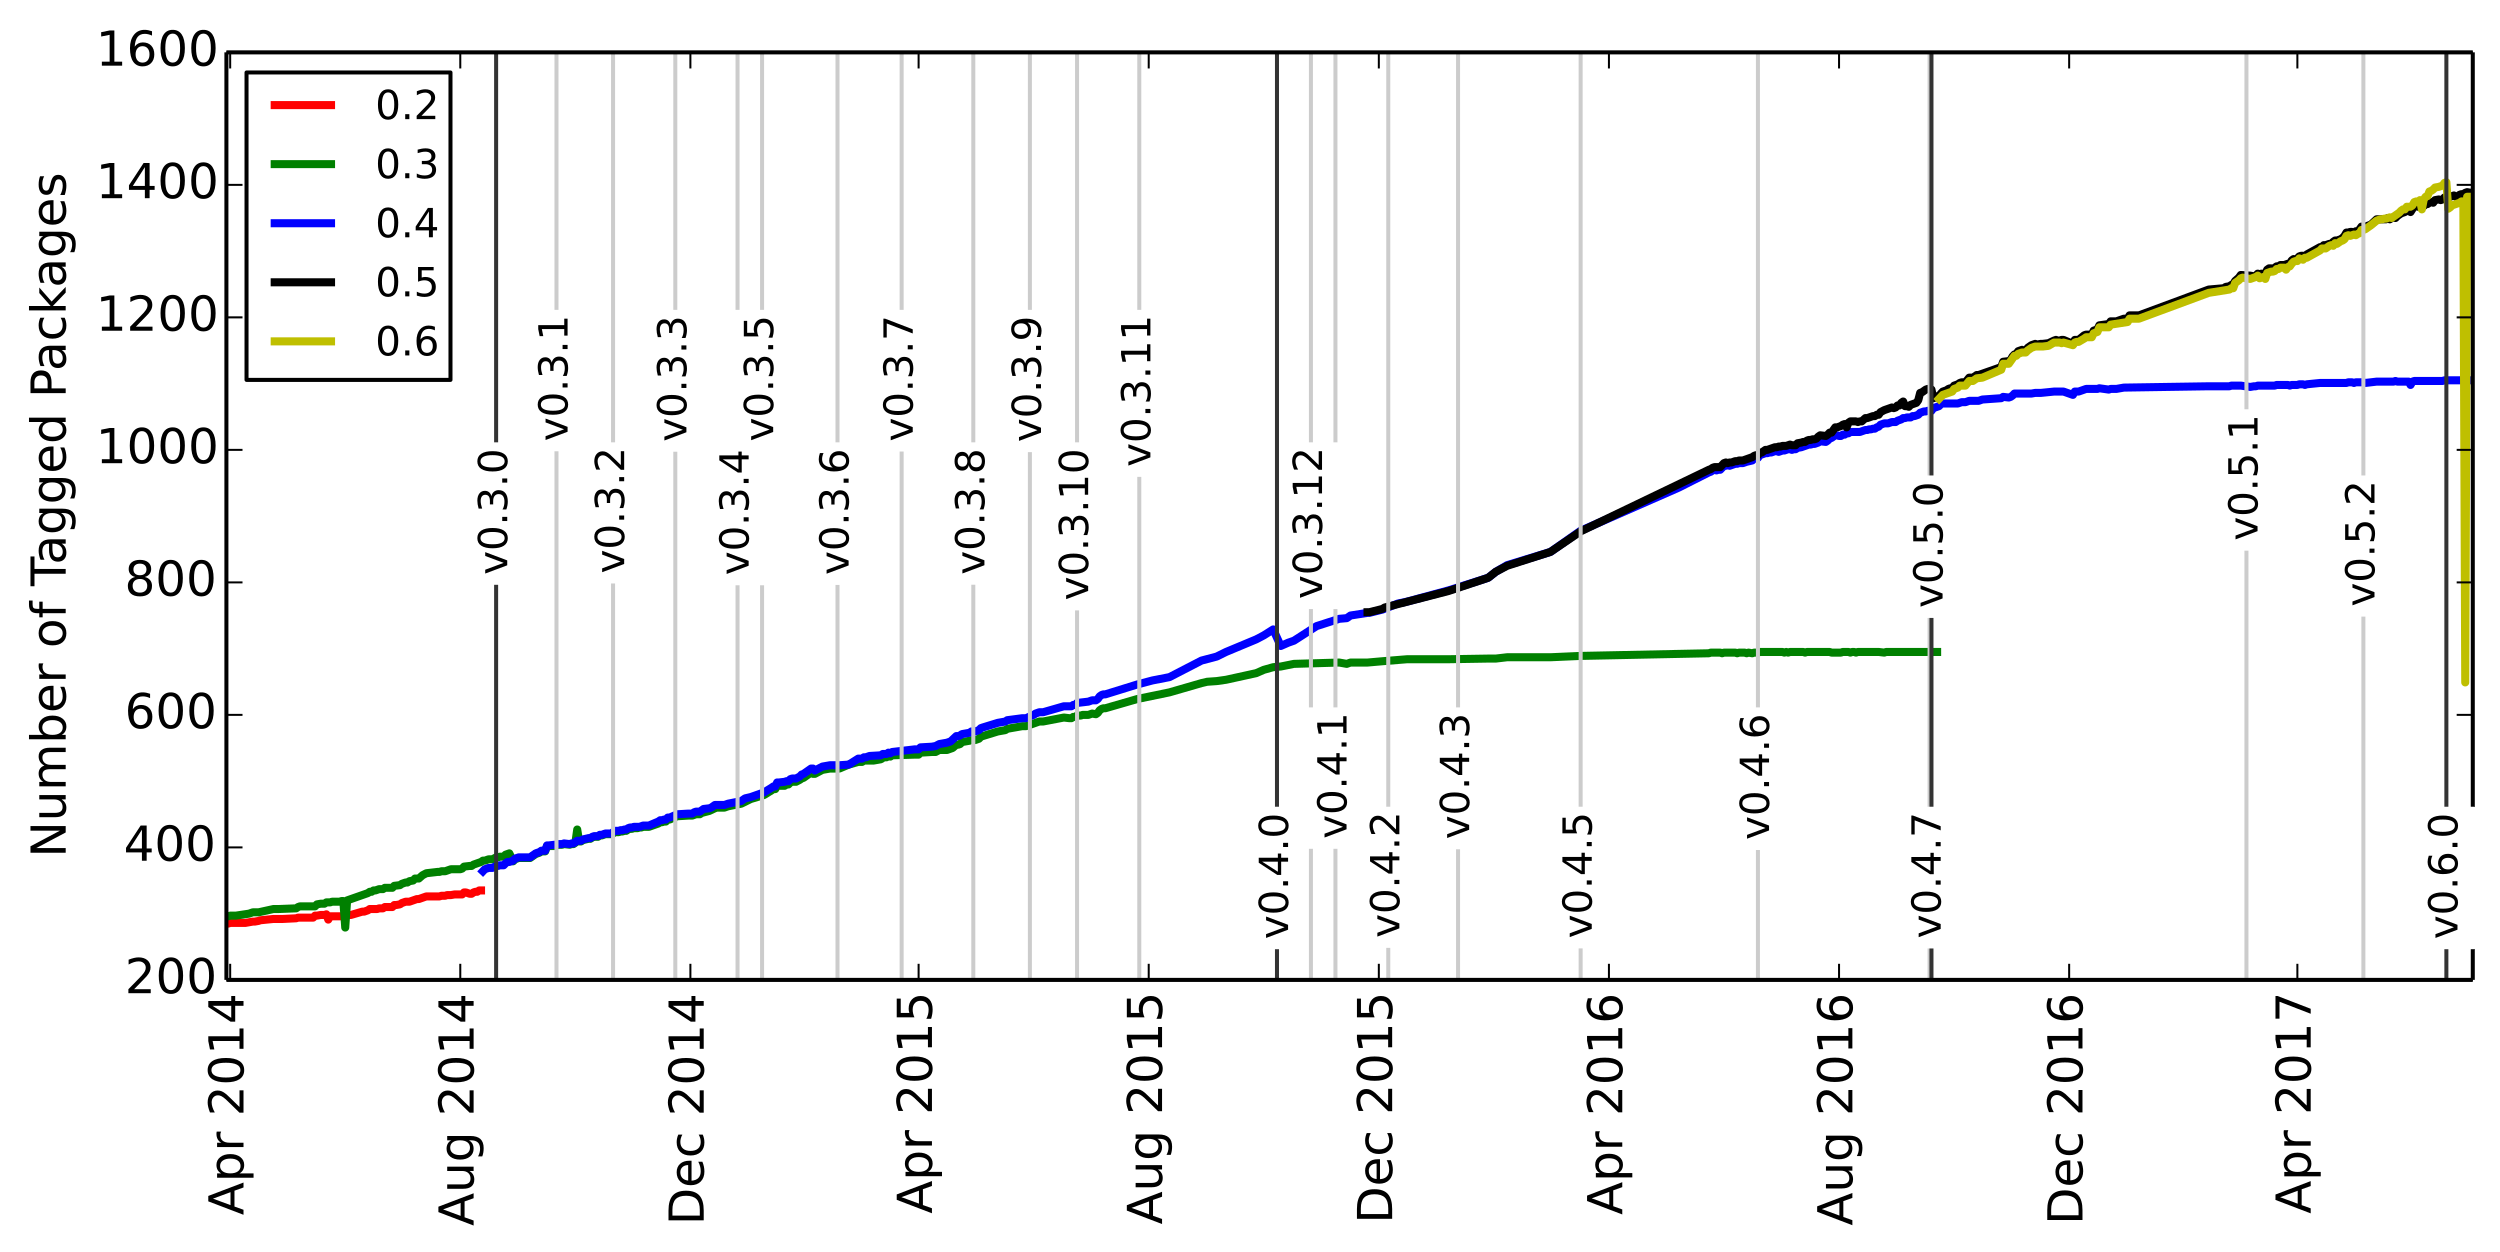 <?xml version="1.0" encoding="utf-8" standalone="no"?>
<!DOCTYPE svg PUBLIC "-//W3C//DTD SVG 1.1//EN"
  "http://www.w3.org/Graphics/SVG/1.1/DTD/svg11.dtd">
<!-- Created with matplotlib (http://matplotlib.org/) -->
<svg height="311pt" version="1.1" viewBox="0 0 621 311" width="621pt" xmlns="http://www.w3.org/2000/svg" xmlns:xlink="http://www.w3.org/1999/xlink">
 <defs>
  <style type="text/css">
*{stroke-linecap:butt;stroke-linejoin:round;}
  </style>
 </defs>
 <g id="figure_1">
  <g id="patch_1">
   <path d="
M0 311.719
L621.439 311.719
L621.439 0
L0 0
z
" style="fill:#ffffff;"/>
  </g>
  <g id="axes_1">
   <g id="patch_2">
    <path d="
M56.239 243.407
L614.239 243.407
L614.239 13.007
L56.239 13.007
z
" style="fill:#ffffff;"/>
   </g>
   <g id="line2d_1">
    <path clip-path="url(#p472e73a826)" d="
M119.488 221.19
L119.02 221.19
L118.551 221.519
L118.083 221.519
L117.614 221.683
L117.146 222.013
L116.677 222.013
L115.74 221.683
L115.271 221.683
L114.803 222.177
L114.334 222.177
L113.397 222.177
L112.929 222.177
L111.992 222.342
L111.523 222.342
L111.055 222.342
L110.586 222.506
L110.118 222.506
L109.649 222.506
L109.181 222.671
L108.712 222.671
L107.307 222.671
L106.838 222.671
L106.37 222.671
L105.901 222.671
L104.964 223
L104.027 223.329
L103.559 223.329
L103.09 223.494
L102.622 223.658
L101.685 223.987
L101.216 223.987
L100.748 223.987
L100.279 224.152
L99.811 224.317
L99.342 224.646
L98.405 224.81
L97.936 224.81
L97.468 225.304
L96.999 225.304
L96.531 225.304
L96.062 225.304
L95.594 225.304
L95.125 225.633
L94.188 225.633
L93.72 225.798
L93.251 225.798
L92.783 225.798
L92.314 225.798
L91.846 225.798
L91.377 226.127
L90.909 226.291
L90.44 226.456
L89.972 226.456
L87.161 227.279
L86.692 227.279
L86.224 227.443
L85.755 227.443
L85.287 227.608
L84.818 227.608
L84.35 227.608
L83.881 227.608
L83.413 227.608
L82.944 227.608
L82.475 227.608
L82.007 227.608
L81.538 228.431
L81.07 227.114
L80.602 227.279
L80.133 227.279
L79.664 227.279
L78.727 227.443
L78.259 227.443
L77.79 227.937
L77.322 227.937
L76.853 227.937
L76.385 227.937
L75.916 227.937
L75.448 227.937
L74.979 227.937
L74.511 227.937
L74.042 227.937
L73.574 228.102
L70.294 228.266
L69.357 228.266
L67.952 228.266
L64.672 228.595
L64.204 228.76
L63.267 228.925
L62.798 228.925
L61.861 229.089
L60.924 229.254
L60.455 229.254
L59.518 229.254
L59.05 229.254
L58.581 229.254
L58.113 229.254
L57.644 229.254
L57.176 229.254
L56.707 229.418
L56.239 229.418" style="fill:none;stroke:#ff0000;stroke-linecap:square;stroke-width:2;"/>
   </g>
   <g id="line2d_2">
    <path clip-path="url(#p472e73a826)" d="
M481.181 161.944
L468.531 161.944
L468.062 162.109
L466.657 161.944
L461.503 161.944
L461.035 162.109
L460.566 161.944
L460.098 161.944
L459.629 162.109
L459.161 161.944
L457.755 161.944
L457.287 162.109
L454.944 162.109
L454.476 161.944
L448.853 161.944
L448.385 162.109
L447.916 161.944
L444.637 161.944
L444.168 162.109
L443.7 161.944
L443.231 162.109
L442.763 161.944
L437.141 161.944
L436.672 162.109
L435.735 162.109
L435.266 162.273
L434.329 162.109
L433.861 162.273
L433.392 162.109
L431.987 162.109
L431.518 162.273
L431.05 162.109
L428.239 162.109
L427.77 162.273
L427.302 162.109
L424.959 162.109
L424.491 162.273
L392.632 162.931
L385.135 163.261
L374.36 163.261
L371.549 163.59
L369.675 163.59
L359.836 163.754
L349.528 163.754
L343.438 164.248
L339.69 164.577
L335.473 164.577
L334.536 164.906
L332.662 164.577
L321.418 164.906
L318.138 165.565
L316.264 165.729
L313.921 166.387
L312.047 167.21
L304.551 168.856
L302.209 169.185
L299.866 169.35
L298.46 169.679
L290.496 171.983
L282.531 173.629
L274.566 175.933
L274.098 175.933
L273.629 176.097
L273.161 176.426
L272.692 177.085
L272.224 177.414
L271.287 177.249
L270.35 177.578
L268.944 177.578
L268.476 177.743
L267.538 177.743
L267.07 178.072
L266.601 178.072
L266.133 178.401
L265.664 178.401
L264.259 178.237
L259.105 179.224
L258.168 179.224
L254.889 180.376
L253.952 180.376
L250.203 181.034
L249.735 181.363
L247.861 181.693
L244.113 182.845
L243.644 183.009
L243.176 183.503
L242.239 183.832
L241.302 183.832
L240.833 183.997
L238.959 184.326
L238.491 184.819
L238.022 184.984
L237.554 184.984
L236.617 185.807
L235.211 186.301
L233.337 186.301
L232.4 186.794
L231.463 186.794
L228.652 186.959
L228.183 187.453
L227.246 187.453
L221.624 187.617
L221.156 187.946
L220.687 187.782
L220.219 188.111
L219.75 188.111
L219.282 188.275
L218.813 188.605
L216.939 188.934
L214.596 188.934
L214.128 189.263
L213.191 189.263
L210.848 189.921
L208.506 190.909
L206.163 190.909
L204.289 191.238
L202.415 192.225
L201.947 192.225
L201.478 191.896
L199.604 193.213
L199.135 193.377
L198.667 193.706
L197.73 194.2
L196.793 194.2
L196.324 194.365
L195.856 194.858
L195.387 194.858
L194.919 195.187
L193.045 195.187
L192.576 196.01
L192.108 196.01
L191.639 196.339
L189.765 197.491
L186.486 198.479
L184.143 199.631
L180.863 200.289
L179.926 200.618
L178.052 200.618
L177.584 200.783
L176.178 201.441
L174.304 201.935
L173.836 202.264
L172.899 202.264
L171.962 202.593
L171.025 202.593
L168.214 202.758
L166.34 203.581
L165.871 203.581
L165.402 204.074
L164.934 204.074
L164.465 204.239
L163.997 204.239
L163.528 204.568
L161.186 205.391
L159.78 205.391
L159.312 205.555
L158.843 205.555
L158.375 205.72
L157.438 205.72
L156.969 205.885
L156.501 205.885
L156.032 206.049
L155.564 206.378
L155.095 206.378
L154.627 206.543
L154.158 206.543
L153.69 206.707
L152.753 206.707
L152.284 207.037
L151.816 207.201
L150.41 207.201
L149.473 207.53
L149.004 207.53
L148.536 207.859
L147.599 207.859
L147.13 208.024
L146.662 208.353
L146.193 208.353
L144.788 208.682
L144.319 209.011
L143.851 209.011
L143.382 206.049
L142.914 209.341
L142.445 209.67
L141.977 209.67
L141.508 209.834
L140.103 209.67
L139.634 209.834
L138.697 209.834
L137.76 210.163
L135.886 210.163
L135.418 211.48
L134.481 211.48
L134.012 211.809
L133.075 212.138
L131.669 213.126
L128.858 213.126
L127.921 213.455
L127.453 213.949
L126.516 211.974
L125.579 212.303
L125.11 212.797
L124.173 212.797
L123.705 212.961
L123.236 212.961
L122.299 213.455
L121.362 213.455
L120.425 213.784
L119.957 213.784
L119.488 214.113
L117.614 214.771
L117.146 215.101
L116.677 215.101
L115.271 215.265
L114.803 215.759
L114.334 215.923
L111.992 215.923
L110.586 216.417
L109.649 216.417
L109.181 216.582
L108.712 216.582
L105.901 216.911
L104.964 217.405
L104.027 218.227
L103.09 218.227
L102.622 218.721
L101.685 218.886
L101.216 219.215
L100.748 219.215
L99.811 219.544
L99.342 219.873
L97.936 220.038
L97.468 220.531
L95.594 220.531
L95.125 220.861
L94.188 220.861
L93.251 221.19
L92.783 221.19
L92.314 221.519
L91.846 221.519
L91.377 221.848
L86.224 223.658
L85.755 230.406
L85.287 223.823
L84.818 223.823
L84.35 223.987
L82.475 223.987
L82.007 224.152
L81.07 224.152
L80.602 224.481
L79.664 224.481
L78.727 224.646
L78.259 225.139
L74.511 225.139
L74.042 225.304
L73.574 225.633
L69.357 225.798
L67.952 225.798
L64.204 226.621
L62.798 226.621
L61.861 226.95
L58.581 227.443
L57.176 227.443
L56.707 227.608
L56.239 227.608
L56.239 227.608" style="fill:none;stroke:#008000;stroke-linecap:square;stroke-width:2;"/>
   </g>
   <g id="line2d_3">
    <path clip-path="url(#p472e73a826)" d="
M614.239 94.47
L607.211 94.47
L606.743 94.634
L599.715 94.634
L599.246 94.799
L598.778 95.622
L598.309 94.799
L595.498 94.799
L595.03 94.634
L594.561 94.799
L590.345 94.799
L587.533 95.128
L587.065 94.963
L585.191 94.963
L584.722 95.128
L584.254 94.963
L583.317 94.963
L582.848 95.128
L576.289 95.128
L573.01 95.457
L572.541 95.622
L572.073 95.457
L571.135 95.457
L570.667 95.622
L569.261 95.622
L568.793 95.786
L568.324 95.622
L565.513 95.622
L565.045 95.786
L560.828 95.786
L560.36 95.951
L559.891 95.951
L558.954 96.115
L556.612 95.786
L554.269 95.786
L553.8 95.951
L548.647 95.951
L527.564 96.28
L525.69 96.609
L524.284 96.609
L523.816 96.774
L521.473 96.445
L521.004 96.609
L518.193 96.609
L516.319 97.267
L515.382 97.267
L514.914 98.09
L512.571 97.267
L510.229 97.267
L506.949 97.597
L505.544 97.597
L504.607 97.761
L500.39 97.761
L499.921 98.255
L499.453 98.584
L498.984 98.749
L497.579 98.584
L497.11 98.913
L492.425 99.242
L491.488 99.571
L489.146 99.571
L488.209 99.901
L487.271 99.901
L486.334 100.23
L482.586 100.23
L482.118 100.394
L481.649 100.888
L480.244 101.382
L479.775 102.04
L478.838 102.04
L478.37 102.205
L477.901 102.205
L476.964 102.534
L476.496 103.027
L475.559 103.357
L475.09 103.357
L474.622 103.686
L473.685 103.686
L473.216 103.85
L472.748 103.85
L472.279 104.179
L471.342 104.509
L470.874 104.838
L469.936 104.838
L468.999 105.167
L468.062 105.167
L467.125 105.496
L466.657 105.99
L466.188 106.154
L465.72 106.483
L465.251 106.483
L464.783 106.648
L464.314 106.648
L463.846 106.813
L463.377 106.813
L461.972 107.306
L459.629 107.306
L459.161 107.635
L458.692 107.635
L458.224 107.965
L457.755 107.965
L457.287 108.294
L456.818 108.294
L456.35 108.129
L455.881 108.129
L454.944 108.787
L454.476 108.952
L454.007 109.446
L453.538 109.775
L452.133 109.61
L451.664 109.939
L450.727 110.269
L450.259 110.269
L449.79 110.433
L449.322 110.433
L447.448 111.091
L446.511 111.256
L446.042 111.585
L445.574 111.585
L445.105 111.75
L444.637 111.585
L444.168 111.585
L443.231 111.914
L442.763 111.914
L441.826 112.243
L441.357 112.079
L440.889 112.079
L439.952 112.408
L439.483 112.408
L439.015 112.573
L438.546 112.573
L437.141 113.066
L436.672 113.725
L436.203 113.725
L435.735 113.889
L435.266 114.383
L433.861 114.712
L432.924 115.041
L431.987 115.041
L431.518 115.206
L431.05 115.206
L429.644 115.699
L429.176 115.535
L428.707 115.699
L428.239 115.699
L427.302 116.687
L426.833 116.687
L426.365 116.851
L425.896 116.687
L425.428 116.851
L424.959 117.181
L424.491 117.345
L416.994 121.13
L392.632 131.827
L385.135 137.094
L374.36 140.385
L371.549 142.031
L369.675 143.512
L359.836 146.639
L349.528 149.437
L347.186 149.93
L343.438 151.411
L340.158 152.234
L339.69 152.234
L335.473 152.893
L334.536 153.551
L332.662 153.715
L327.04 155.526
L321.418 159.146
L320.012 159.64
L318.138 160.463
L316.264 156.349
L313.921 157.83
L312.047 158.817
L304.551 161.944
L302.209 163.096
L298.46 164.083
L290.496 168.198
L286.279 169.021
L282.531 170.008
L274.566 172.477
L274.098 172.477
L273.629 172.641
L273.161 172.97
L272.692 173.629
L272.224 173.958
L271.287 173.958
L270.35 174.287
L267.538 174.616
L267.07 175.11
L266.601 175.11
L266.133 175.439
L264.259 175.439
L259.105 176.92
L258.168 176.92
L257.231 177.249
L256.763 177.578
L256.294 177.743
L254.889 178.401
L253.952 178.401
L250.203 178.895
L249.735 179.224
L247.861 179.553
L244.113 180.705
L243.644 180.87
L243.176 181.363
L242.239 181.693
L241.302 181.693
L240.833 182.022
L238.959 182.351
L238.491 182.68
L238.022 182.845
L237.554 182.845
L236.148 184.161
L235.211 184.49
L233.337 184.819
L232.4 185.313
L231.463 185.478
L228.652 185.642
L228.183 186.136
L227.246 186.136
L221.624 186.794
L221.156 187.123
L220.687 186.959
L220.219 187.288
L219.282 187.288
L218.813 187.617
L216.002 187.782
L215.065 188.111
L214.596 188.111
L214.128 188.44
L213.191 188.44
L210.848 189.921
L208.506 190.086
L206.163 190.086
L204.289 190.415
L202.415 191.402
L201.947 190.909
L201.478 190.909
L199.604 192.225
L199.135 192.39
L198.667 192.883
L197.73 193.377
L196.793 193.377
L196.324 193.542
L195.856 194.035
L195.387 194.035
L194.919 194.2
L193.513 194.365
L193.045 194.365
L192.576 195.352
L192.108 195.352
L191.639 195.681
L189.765 196.833
L186.486 197.985
L185.08 198.314
L184.143 198.973
L180.863 199.631
L179.926 199.96
L177.584 199.96
L176.647 200.618
L176.178 200.783
L174.773 200.947
L173.836 201.606
L172.899 201.606
L172.43 201.77
L171.962 202.099
L171.025 202.099
L168.214 202.264
L166.34 203.087
L165.871 203.087
L165.402 203.581
L164.934 203.581
L164.465 203.745
L163.997 203.745
L163.528 204.074
L161.186 205.062
L159.78 205.062
L158.843 205.391
L157.438 205.391
L156.969 205.555
L156.501 205.555
L156.032 205.72
L155.564 206.049
L155.095 206.049
L154.627 206.214
L154.158 206.214
L153.69 206.378
L152.753 206.378
L151.816 207.037
L150.41 207.037
L149.473 207.366
L149.004 207.366
L148.536 207.695
L147.599 207.695
L147.13 207.859
L146.662 208.189
L146.193 208.189
L144.788 208.518
L144.319 208.847
L143.382 208.847
L142.445 209.505
L141.977 209.505
L141.508 209.67
L140.103 209.505
L139.634 209.67
L138.697 209.67
L138.229 209.834
L137.76 209.834
L136.355 209.999
L135.886 209.999
L135.418 211.315
L134.481 211.315
L134.012 211.645
L133.075 211.974
L131.669 212.961
L128.858 212.961
L127.921 213.29
L127.453 213.784
L126.516 214.113
L126.047 214.113
L125.579 214.442
L125.11 214.936
L124.173 214.936
L123.705 215.101
L123.236 215.101
L122.299 215.594
L121.362 215.594
L120.425 215.923
L119.957 216.417
L119.957 216.417" style="fill:none;stroke:#0000ff;stroke-linecap:square;stroke-width:2;"/>
   </g>
   <g id="line2d_4">
    <path clip-path="url(#p472e73a826)" d="
M614.239 47.731
L613.77 47.896
L612.833 47.731
L612.365 47.896
L611.896 48.225
L611.428 48.225
L610.959 48.39
L610.491 48.719
L610.022 48.883
L609.554 48.554
L608.148 49.048
L607.68 48.883
L607.211 49.048
L606.743 49.542
L606.274 49.706
L605.806 49.542
L604.868 49.706
L604.4 50.365
L603.931 50.2
L603.463 50.365
L602.994 50.694
L602.526 50.694
L602.057 51.187
L601.589 50.858
L601.12 50.858
L600.652 51.352
L600.183 51.187
L599.715 51.187
L598.778 52.669
L598.309 52.339
L597.841 52.339
L597.372 52.669
L596.435 52.998
L595.498 53.656
L595.03 54.15
L594.561 53.985
L594.093 54.15
L593.624 54.479
L593.156 54.15
L592.687 54.479
L590.345 54.479
L588.939 55.795
L587.065 56.454
L586.596 56.289
L585.659 57.606
L585.191 57.441
L584.722 57.77
L584.254 57.606
L583.785 57.606
L583.317 57.77
L582.848 57.77
L582.38 58.593
L581.911 59.087
L581.443 59.416
L580.506 59.745
L580.037 59.745
L579.569 60.074
L579.1 60.568
L578.632 60.568
L577.695 60.897
L577.226 60.897
L576.758 61.391
L576.289 61.391
L573.01 63.201
L572.541 63.695
L572.073 63.53
L571.604 63.53
L571.135 63.695
L570.667 64.189
L570.198 64.518
L569.73 64.353
L569.261 64.682
L568.793 65.505
L568.324 65.505
L567.387 65.834
L566.45 65.834
L565.982 66.163
L565.513 66.163
L565.045 66.493
L564.576 66.986
L564.108 66.657
L563.639 66.657
L563.171 66.986
L562.702 67.974
L562.234 68.138
L561.765 67.974
L561.297 68.138
L560.828 67.974
L560.36 68.467
L559.891 68.632
L558.954 68.467
L556.612 68.303
L556.143 68.961
L555.206 69.784
L554.737 70.607
L554.269 70.771
L553.8 71.101
L552.863 71.265
L552.395 71.594
L548.647 71.923
L531.312 78.342
L528.969 78.342
L528.501 79.165
L527.564 79.165
L525.69 79.823
L524.284 79.823
L523.816 80.481
L521.473 80.81
L521.004 81.798
L520.067 82.127
L519.599 83.114
L518.193 83.114
L517.725 83.279
L516.319 84.431
L515.382 84.431
L514.914 85.418
L512.571 84.431
L512.103 84.431
L511.634 84.595
L511.166 84.595
L510.697 84.431
L510.229 84.595
L508.823 85.254
L507.418 85.418
L506.949 85.418
L506.012 85.583
L505.544 85.418
L504.607 85.747
L503.669 86.406
L503.201 87.229
L502.264 86.899
L501.327 87.229
L500.858 87.887
L500.39 88.051
L499.921 88.545
L499.453 89.368
L498.984 89.697
L497.579 89.862
L497.11 91.178
L491.488 93.153
L491.02 93.153
L490.083 93.811
L489.146 93.811
L488.209 94.963
L487.271 94.963
L486.803 95.128
L486.334 95.457
L485.397 95.786
L484.929 96.445
L484.46 96.445
L483.992 96.609
L483.523 96.938
L482.586 97.267
L482.118 97.761
L481.649 98.419
L481.181 98.419
L480.712 98.749
L480.244 98.913
L479.775 96.774
L478.838 96.609
L478.37 96.774
L477.433 97.432
L476.964 97.597
L476.496 99.407
L476.027 100.065
L474.622 100.559
L474.153 101.053
L473.685 100.888
L473.216 100.888
L472.748 99.736
L472.279 100.065
L471.811 100.723
L471.342 100.723
L470.874 101.217
L470.405 101.382
L469.936 101.217
L468.062 101.875
L467.125 102.369
L466.657 103.027
L466.188 103.027
L465.72 103.357
L465.251 103.357
L463.846 103.85
L463.377 103.85
L462.44 104.673
L461.972 104.673
L461.503 104.838
L461.035 104.673
L459.629 104.673
L459.161 105.002
L458.692 106.154
L458.224 105.331
L457.755 105.496
L457.287 105.825
L456.35 106.154
L455.881 106.154
L454.944 107.471
L454.476 107.471
L454.007 107.965
L453.538 108.294
L452.133 108.129
L451.664 108.458
L451.196 108.952
L450.727 109.117
L450.259 109.117
L449.79 109.281
L449.322 109.281
L448.853 109.446
L448.385 109.775
L447.916 109.775
L447.448 109.939
L446.511 110.104
L446.042 110.598
L445.105 110.598
L444.637 110.433
L443.7 110.762
L442.763 110.762
L442.294 110.927
L441.826 110.927
L441.357 111.091
L440.889 111.091
L439.015 111.75
L438.546 111.75
L437.609 112.408
L437.141 112.408
L436.672 113.066
L436.203 113.066
L435.735 113.231
L435.266 113.56
L432.924 114.383
L431.987 114.383
L431.518 114.547
L431.05 114.547
L430.113 114.877
L429.644 114.877
L429.176 115.041
L428.707 114.877
L428.239 115.041
L427.302 116.029
L425.896 116.029
L425.428 116.193
L424.959 116.522
L424.491 116.687
L392.632 131.992
L385.135 137.094
L374.36 140.55
L371.549 142.031
L369.675 143.512
L359.836 146.803
L343.906 150.918
L343.438 151.247
L340.158 152.07
L339.69 152.07
L339.69 152.07" style="fill:none;stroke:#000000;stroke-linecap:square;stroke-width:2;"/>
   </g>
   <g id="line2d_5">
    <path clip-path="url(#p472e73a826)" d="
M614.239 48.883
L612.833 48.883
L612.365 169.514
L611.896 50.035
L611.428 50.035
L610.959 50.365
L609.085 51.023
L608.617 51.517
L608.148 51.846
L607.68 45.263
L607.211 45.427
L606.743 46.086
L605.806 46.415
L604.868 46.579
L604.4 47.073
L603.931 47.402
L603.463 47.567
L602.994 48.719
L602.526 48.883
L602.057 49.542
L601.589 52.01
L601.12 49.706
L600.652 50.2
L600.183 50.035
L599.715 50.2
L599.246 51.023
L598.778 51.352
L597.841 51.352
L597.372 52.01
L596.904 52.01
L596.435 52.339
L595.967 52.833
L594.093 54.15
L593.624 53.985
L592.687 54.314
L592.219 54.314
L591.75 54.479
L591.282 54.479
L590.345 54.808
L588.939 55.96
L587.533 56.947
L587.065 57.112
L586.596 57.112
L586.128 57.935
L585.659 58.099
L585.191 58.429
L584.722 58.264
L583.785 58.593
L583.317 58.429
L582.848 58.593
L582.38 59.416
L581.911 59.745
L581.443 59.91
L580.506 60.568
L580.037 60.403
L579.569 61.062
L579.1 60.897
L578.632 61.062
L577.695 61.72
L576.758 61.72
L576.289 62.214
L573.01 64.024
L572.541 64.024
L572.073 64.518
L571.135 64.189
L570.667 64.847
L570.198 64.847
L569.73 65.011
L569.261 65.505
L568.793 66.163
L568.324 66.328
L567.856 66.986
L567.387 66.493
L566.45 66.493
L565.982 66.822
L565.513 66.822
L565.045 67.315
L564.576 67.48
L564.108 67.48
L563.171 67.809
L562.702 69.29
L562.234 68.797
L561.297 69.126
L560.828 68.467
L560.36 68.797
L558.954 69.29
L557.08 68.961
L556.612 69.126
L556.143 69.619
L555.206 70.278
L554.737 71.594
L554.269 71.594
L553.8 71.923
L548.647 72.746
L531.312 79.165
L528.969 79.165
L528.501 79.987
L524.284 80.646
L523.816 81.304
L521.473 81.304
L521.004 82.456
L520.067 82.785
L519.599 83.773
L518.193 83.773
L517.725 84.102
L516.319 84.925
L515.851 84.925
L515.382 85.089
L514.914 85.747
L512.571 85.089
L512.103 85.254
L511.634 85.089
L510.229 85.089
L508.823 85.912
L507.418 86.077
L505.544 86.077
L504.607 86.406
L503.669 87.064
L503.201 87.558
L502.264 87.558
L501.327 87.887
L500.858 88.381
L500.39 88.381
L498.984 90.355
L497.579 90.355
L497.11 91.837
L492.425 93.811
L491.02 93.976
L490.083 94.634
L489.146 94.634
L488.209 95.786
L486.803 95.786
L486.334 96.28
L485.397 96.609
L484.929 97.267
L482.586 98.09
L481.649 99.078
L481.649 99.078" style="fill:none;stroke:#bfbf00;stroke-linecap:square;stroke-width:2;"/>
   </g>
   <g id="line2d_6">
    <path clip-path="url(#p472e73a826)" d="
M123.236 243.407
L123.236 13.007" style="fill:none;stroke:#333333;stroke-linecap:square;"/>
   </g>
   <g id="line2d_7">
    <path clip-path="url(#p472e73a826)" d="
M138.229 243.407
L138.229 13.007" style="fill:none;stroke:#cccccc;stroke-linecap:square;"/>
   </g>
   <g id="line2d_8">
    <path clip-path="url(#p472e73a826)" d="
M152.284 243.407
L152.284 13.007" style="fill:none;stroke:#cccccc;stroke-linecap:square;"/>
   </g>
   <g id="line2d_9">
    <path clip-path="url(#p472e73a826)" d="
M167.745 243.407
L167.745 13.007" style="fill:none;stroke:#cccccc;stroke-linecap:square;"/>
   </g>
   <g id="line2d_10">
    <path clip-path="url(#p472e73a826)" d="
M183.206 243.407
L183.206 13.007" style="fill:none;stroke:#cccccc;stroke-linecap:square;"/>
   </g>
   <g id="line2d_11">
    <path clip-path="url(#p472e73a826)" d="
M189.297 243.407
L189.297 13.007" style="fill:none;stroke:#cccccc;stroke-linecap:square;"/>
   </g>
   <g id="line2d_12">
    <path clip-path="url(#p472e73a826)" d="
M208.037 243.407
L208.037 13.007" style="fill:none;stroke:#cccccc;stroke-linecap:square;"/>
   </g>
   <g id="line2d_13">
    <path clip-path="url(#p472e73a826)" d="
M223.967 243.407
L223.967 13.007" style="fill:none;stroke:#cccccc;stroke-linecap:square;"/>
   </g>
   <g id="line2d_14">
    <path clip-path="url(#p472e73a826)" d="
M241.77 243.407
L241.77 13.007" style="fill:none;stroke:#cccccc;stroke-linecap:square;"/>
   </g>
   <g id="line2d_15">
    <path clip-path="url(#p472e73a826)" d="
M255.826 243.407
L255.826 13.007" style="fill:none;stroke:#cccccc;stroke-linecap:square;"/>
   </g>
   <g id="line2d_16">
    <path clip-path="url(#p472e73a826)" d="
M267.538 243.407
L267.538 13.007" style="fill:none;stroke:#cccccc;stroke-linecap:square;"/>
   </g>
   <g id="line2d_17">
    <path clip-path="url(#p472e73a826)" d="
M282.999 243.407
L282.999 13.007" style="fill:none;stroke:#cccccc;stroke-linecap:square;"/>
   </g>
   <g id="line2d_18">
    <path clip-path="url(#p472e73a826)" d="
M325.634 243.407
L325.634 13.007" style="fill:none;stroke:#cccccc;stroke-linecap:square;"/>
   </g>
   <g id="line2d_19">
    <path clip-path="url(#p472e73a826)" d="
M317.201 243.407
L317.201 13.007" style="fill:none;stroke:#333333;stroke-linecap:square;"/>
   </g>
   <g id="line2d_20">
    <path clip-path="url(#p472e73a826)" d="
M331.725 243.407
L331.725 13.007" style="fill:none;stroke:#cccccc;stroke-linecap:square;"/>
   </g>
   <g id="line2d_21">
    <path clip-path="url(#p472e73a826)" d="
M344.843 243.407
L344.843 13.007" style="fill:none;stroke:#cccccc;stroke-linecap:square;"/>
   </g>
   <g id="line2d_22">
    <path clip-path="url(#p472e73a826)" d="
M362.178 243.407
L362.178 13.007" style="fill:none;stroke:#cccccc;stroke-linecap:square;"/>
   </g>
   <g id="line2d_23">
    <path clip-path="url(#p472e73a826)" d="
M392.632 243.407
L392.632 13.007" style="fill:none;stroke:#cccccc;stroke-linecap:square;"/>
   </g>
   <g id="line2d_24">
    <path clip-path="url(#p472e73a826)" d="
M436.672 243.407
L436.672 13.007" style="fill:none;stroke:#cccccc;stroke-linecap:square;"/>
   </g>
   <g id="line2d_25">
    <path clip-path="url(#p472e73a826)" d="
M479.307 243.407
L479.307 13.007" style="fill:none;stroke:#cccccc;stroke-linecap:square;"/>
   </g>
   <g id="line2d_26">
    <path clip-path="url(#p472e73a826)" d="
M479.775 243.407
L479.775 13.007" style="fill:none;stroke:#333333;stroke-linecap:square;"/>
   </g>
   <g id="line2d_27">
    <path clip-path="url(#p472e73a826)" d="
M558.017 243.407
L558.017 13.007" style="fill:none;stroke:#cccccc;stroke-linecap:square;"/>
   </g>
   <g id="line2d_28">
    <path clip-path="url(#p472e73a826)" d="
M587.065 243.407
L587.065 13.007" style="fill:none;stroke:#cccccc;stroke-linecap:square;"/>
   </g>
   <g id="line2d_29">
    <path clip-path="url(#p472e73a826)" d="
M607.68 243.407
L607.68 13.007" style="fill:none;stroke:#333333;stroke-linecap:square;"/>
   </g>
   <g id="matplotlib.axis_1">
    <g id="xtick_1">
     <g id="line2d_30">
      <defs>
       <path d="
M0 0
L0 -4" id="m93b0483c22" style="stroke:#000000;stroke-width:0.5;"/>
      </defs>
      <g>
       <use style="stroke:#000000;stroke-width:0.5;" x="57.176" xlink:href="#m93b0483c22" y="243.407"/>
      </g>
     </g>
     <g id="line2d_31">
      <defs>
       <path d="
M0 0
L0 4" id="m741efc42ff" style="stroke:#000000;stroke-width:0.5;"/>
      </defs>
      <g>
       <use style="stroke:#000000;stroke-width:0.5;" x="57.176" xlink:href="#m741efc42ff" y="13.007"/>
      </g>
     </g>
     <g id="text_1">
      <!-- Apr 2014 -->
      <defs>
       <path d="
M12.406 8.297
L28.516 8.297
L28.516 63.922
L10.984 60.406
L10.984 69.391
L28.422 72.906
L38.281 72.906
L38.281 8.297
L54.391 8.297
L54.391 0
L12.406 0
z
" id="DejaVuSans-31"/>
       <path d="
M31.781 66.406
Q24.172 66.406 20.328 58.906
Q16.5 51.422 16.5 36.375
Q16.5 21.391 20.328 13.891
Q24.172 6.391 31.781 6.391
Q39.453 6.391 43.281 13.891
Q47.125 21.391 47.125 36.375
Q47.125 51.422 43.281 58.906
Q39.453 66.406 31.781 66.406
M31.781 74.219
Q44.047 74.219 50.516 64.516
Q56.984 54.828 56.984 36.375
Q56.984 17.969 50.516 8.266
Q44.047 -1.422 31.781 -1.422
Q19.531 -1.422 13.062 8.266
Q6.594 17.969 6.594 36.375
Q6.594 54.828 13.062 64.516
Q19.531 74.219 31.781 74.219" id="DejaVuSans-30"/>
       <path id="DejaVuSans-20"/>
       <path d="
M19.188 8.297
L53.609 8.297
L53.609 0
L7.328 0
L7.328 8.297
Q12.938 14.109 22.625 23.891
Q32.328 33.688 34.812 36.531
Q39.547 41.844 41.422 45.531
Q43.312 49.219 43.312 52.781
Q43.312 58.594 39.234 62.25
Q35.156 65.922 28.609 65.922
Q23.969 65.922 18.812 64.312
Q13.672 62.703 7.812 59.422
L7.812 69.391
Q13.766 71.781 18.938 73
Q24.125 74.219 28.422 74.219
Q39.75 74.219 46.484 68.547
Q53.219 62.891 53.219 53.422
Q53.219 48.922 51.531 44.891
Q49.859 40.875 45.406 35.406
Q44.188 33.984 37.641 27.219
Q31.109 20.453 19.188 8.297" id="DejaVuSans-32"/>
       <path d="
M34.188 63.188
L20.797 26.906
L47.609 26.906
z

M28.609 72.906
L39.797 72.906
L67.578 0
L57.328 0
L50.688 18.703
L17.828 18.703
L11.188 0
L0.781 0
z
" id="DejaVuSans-41"/>
       <path d="
M37.797 64.312
L12.891 25.391
L37.797 25.391
z

M35.203 72.906
L47.609 72.906
L47.609 25.391
L58.016 25.391
L58.016 17.188
L47.609 17.188
L47.609 0
L37.797 0
L37.797 17.188
L4.891 17.188
L4.891 26.703
z
" id="DejaVuSans-34"/>
       <path d="
M18.109 8.203
L18.109 -20.797
L9.078 -20.797
L9.078 54.688
L18.109 54.688
L18.109 46.391
Q20.953 51.266 25.266 53.625
Q29.594 56 35.594 56
Q45.562 56 51.781 48.094
Q58.016 40.188 58.016 27.297
Q58.016 14.406 51.781 6.484
Q45.562 -1.422 35.594 -1.422
Q29.594 -1.422 25.266 0.953
Q20.953 3.328 18.109 8.203
M48.688 27.297
Q48.688 37.203 44.609 42.844
Q40.531 48.484 33.406 48.484
Q26.266 48.484 22.188 42.844
Q18.109 37.203 18.109 27.297
Q18.109 17.391 22.188 11.75
Q26.266 6.109 33.406 6.109
Q40.531 6.109 44.609 11.75
Q48.688 17.391 48.688 27.297" id="DejaVuSans-70"/>
       <path d="
M41.109 46.297
Q39.594 47.172 37.812 47.578
Q36.031 48 33.891 48
Q26.266 48 22.188 43.047
Q18.109 38.094 18.109 28.812
L18.109 0
L9.078 0
L9.078 54.688
L18.109 54.688
L18.109 46.188
Q20.953 51.172 25.484 53.578
Q30.031 56 36.531 56
Q37.453 56 38.578 55.875
Q39.703 55.766 41.062 55.516
z
" id="DejaVuSans-72"/>
      </defs>
      <g transform="translate(60.487 301.848)rotate(-90.0)scale(0.12 -0.12)">
       <use xlink:href="#DejaVuSans-41"/>
       <use x="68.408" xlink:href="#DejaVuSans-70"/>
       <use x="131.885" xlink:href="#DejaVuSans-72"/>
       <use x="172.998" xlink:href="#DejaVuSans-20"/>
       <use x="204.785" xlink:href="#DejaVuSans-32"/>
       <use x="268.408" xlink:href="#DejaVuSans-30"/>
       <use x="332.031" xlink:href="#DejaVuSans-31"/>
       <use x="395.654" xlink:href="#DejaVuSans-34"/>
      </g>
     </g>
    </g>
    <g id="xtick_2">
     <g id="line2d_32">
      <g>
       <use style="stroke:#000000;stroke-width:0.5;" x="114.334" xlink:href="#m93b0483c22" y="243.407"/>
      </g>
     </g>
     <g id="line2d_33">
      <g>
       <use style="stroke:#000000;stroke-width:0.5;" x="114.334" xlink:href="#m741efc42ff" y="13.007"/>
      </g>
     </g>
     <g id="text_2">
      <!-- Aug 2014 -->
      <defs>
       <path d="
M8.5 21.578
L8.5 54.688
L17.484 54.688
L17.484 21.922
Q17.484 14.156 20.5 10.266
Q23.531 6.391 29.594 6.391
Q36.859 6.391 41.078 11.031
Q45.312 15.672 45.312 23.688
L45.312 54.688
L54.297 54.688
L54.297 0
L45.312 0
L45.312 8.406
Q42.047 3.422 37.719 1
Q33.406 -1.422 27.688 -1.422
Q18.266 -1.422 13.375 4.438
Q8.5 10.297 8.5 21.578
M31.109 56
z
" id="DejaVuSans-75"/>
       <path d="
M45.406 27.984
Q45.406 37.75 41.375 43.109
Q37.359 48.484 30.078 48.484
Q22.859 48.484 18.828 43.109
Q14.797 37.75 14.797 27.984
Q14.797 18.266 18.828 12.891
Q22.859 7.516 30.078 7.516
Q37.359 7.516 41.375 12.891
Q45.406 18.266 45.406 27.984
M54.391 6.781
Q54.391 -7.172 48.188 -13.984
Q42 -20.797 29.203 -20.797
Q24.469 -20.797 20.266 -20.094
Q16.062 -19.391 12.109 -17.922
L12.109 -9.188
Q16.062 -11.328 19.922 -12.344
Q23.781 -13.375 27.781 -13.375
Q36.625 -13.375 41.016 -8.766
Q45.406 -4.156 45.406 5.172
L45.406 9.625
Q42.625 4.781 38.281 2.391
Q33.938 0 27.875 0
Q17.828 0 11.672 7.656
Q5.516 15.328 5.516 27.984
Q5.516 40.672 11.672 48.328
Q17.828 56 27.875 56
Q33.938 56 38.281 53.609
Q42.625 51.219 45.406 46.391
L45.406 54.688
L54.391 54.688
z
" id="DejaVuSans-67"/>
      </defs>
      <g transform="translate(117.646 304.519)rotate(-90.0)scale(0.12 -0.12)">
       <use xlink:href="#DejaVuSans-41"/>
       <use x="68.408" xlink:href="#DejaVuSans-75"/>
       <use x="131.787" xlink:href="#DejaVuSans-67"/>
       <use x="195.264" xlink:href="#DejaVuSans-20"/>
       <use x="227.051" xlink:href="#DejaVuSans-32"/>
       <use x="290.674" xlink:href="#DejaVuSans-30"/>
       <use x="354.297" xlink:href="#DejaVuSans-31"/>
       <use x="417.92" xlink:href="#DejaVuSans-34"/>
      </g>
     </g>
    </g>
    <g id="xtick_3">
     <g id="line2d_34">
      <g>
       <use style="stroke:#000000;stroke-width:0.5;" x="171.493" xlink:href="#m93b0483c22" y="243.407"/>
      </g>
     </g>
     <g id="line2d_35">
      <g>
       <use style="stroke:#000000;stroke-width:0.5;" x="171.493" xlink:href="#m741efc42ff" y="13.007"/>
      </g>
     </g>
     <g id="text_3">
      <!-- Dec 2014 -->
      <defs>
       <path d="
M19.672 64.797
L19.672 8.109
L31.594 8.109
Q46.688 8.109 53.688 14.938
Q60.688 21.781 60.688 36.531
Q60.688 51.172 53.688 57.984
Q46.688 64.797 31.594 64.797
z

M9.812 72.906
L30.078 72.906
Q51.266 72.906 61.172 64.094
Q71.094 55.281 71.094 36.531
Q71.094 17.672 61.125 8.828
Q51.172 0 30.078 0
L9.812 0
z
" id="DejaVuSans-44"/>
       <path d="
M56.203 29.594
L56.203 25.203
L14.891 25.203
Q15.484 15.922 20.484 11.062
Q25.484 6.203 34.422 6.203
Q39.594 6.203 44.453 7.469
Q49.312 8.734 54.109 11.281
L54.109 2.781
Q49.266 0.734 44.188 -0.344
Q39.109 -1.422 33.891 -1.422
Q20.797 -1.422 13.156 6.188
Q5.516 13.812 5.516 26.812
Q5.516 40.234 12.766 48.109
Q20.016 56 32.328 56
Q43.359 56 49.781 48.891
Q56.203 41.797 56.203 29.594
M47.219 32.234
Q47.125 39.594 43.094 43.984
Q39.062 48.391 32.422 48.391
Q24.906 48.391 20.391 44.141
Q15.875 39.891 15.188 32.172
z
" id="DejaVuSans-65"/>
       <path d="
M48.781 52.594
L48.781 44.188
Q44.969 46.297 41.141 47.344
Q37.312 48.391 33.406 48.391
Q24.656 48.391 19.812 42.844
Q14.984 37.312 14.984 27.297
Q14.984 17.281 19.812 11.734
Q24.656 6.203 33.406 6.203
Q37.312 6.203 41.141 7.25
Q44.969 8.297 48.781 10.406
L48.781 2.094
Q45.016 0.344 40.984 -0.531
Q36.969 -1.422 32.422 -1.422
Q20.062 -1.422 12.781 6.344
Q5.516 14.109 5.516 27.297
Q5.516 40.672 12.859 48.328
Q20.219 56 33.016 56
Q37.156 56 41.109 55.141
Q45.062 54.297 48.781 52.594" id="DejaVuSans-63"/>
      </defs>
      <g transform="translate(174.804 304.309)rotate(-90.0)scale(0.12 -0.12)">
       <use xlink:href="#DejaVuSans-44"/>
       <use x="77.002" xlink:href="#DejaVuSans-65"/>
       <use x="138.525" xlink:href="#DejaVuSans-63"/>
       <use x="193.506" xlink:href="#DejaVuSans-20"/>
       <use x="225.293" xlink:href="#DejaVuSans-32"/>
       <use x="288.916" xlink:href="#DejaVuSans-30"/>
       <use x="352.539" xlink:href="#DejaVuSans-31"/>
       <use x="416.162" xlink:href="#DejaVuSans-34"/>
      </g>
     </g>
    </g>
    <g id="xtick_4">
     <g id="line2d_36">
      <g>
       <use style="stroke:#000000;stroke-width:0.5;" x="228.183" xlink:href="#m93b0483c22" y="243.407"/>
      </g>
     </g>
     <g id="line2d_37">
      <g>
       <use style="stroke:#000000;stroke-width:0.5;" x="228.183" xlink:href="#m741efc42ff" y="13.007"/>
      </g>
     </g>
     <g id="text_4">
      <!-- Apr 2015 -->
      <defs>
       <path d="
M10.797 72.906
L49.516 72.906
L49.516 64.594
L19.828 64.594
L19.828 46.734
Q21.969 47.469 24.109 47.828
Q26.266 48.188 28.422 48.188
Q40.625 48.188 47.75 41.5
Q54.891 34.812 54.891 23.391
Q54.891 11.625 47.562 5.094
Q40.234 -1.422 26.906 -1.422
Q22.312 -1.422 17.547 -0.641
Q12.797 0.141 7.719 1.703
L7.719 11.625
Q12.109 9.234 16.797 8.062
Q21.484 6.891 26.703 6.891
Q35.156 6.891 40.078 11.328
Q45.016 15.766 45.016 23.391
Q45.016 31 40.078 35.438
Q35.156 39.891 26.703 39.891
Q22.75 39.891 18.812 39.016
Q14.891 38.141 10.797 36.281
z
" id="DejaVuSans-35"/>
      </defs>
      <g transform="translate(231.495 301.473)rotate(-90.0)scale(0.12 -0.12)">
       <use xlink:href="#DejaVuSans-41"/>
       <use x="68.408" xlink:href="#DejaVuSans-70"/>
       <use x="131.885" xlink:href="#DejaVuSans-72"/>
       <use x="172.998" xlink:href="#DejaVuSans-20"/>
       <use x="204.785" xlink:href="#DejaVuSans-32"/>
       <use x="268.408" xlink:href="#DejaVuSans-30"/>
       <use x="332.031" xlink:href="#DejaVuSans-31"/>
       <use x="395.654" xlink:href="#DejaVuSans-35"/>
      </g>
     </g>
    </g>
    <g id="xtick_5">
     <g id="line2d_38">
      <g>
       <use style="stroke:#000000;stroke-width:0.5;" x="285.342" xlink:href="#m93b0483c22" y="243.407"/>
      </g>
     </g>
     <g id="line2d_39">
      <g>
       <use style="stroke:#000000;stroke-width:0.5;" x="285.342" xlink:href="#m741efc42ff" y="13.007"/>
      </g>
     </g>
     <g id="text_5">
      <!-- Aug 2015 -->
      <g transform="translate(288.653 304.144)rotate(-90.0)scale(0.12 -0.12)">
       <use xlink:href="#DejaVuSans-41"/>
       <use x="68.408" xlink:href="#DejaVuSans-75"/>
       <use x="131.787" xlink:href="#DejaVuSans-67"/>
       <use x="195.264" xlink:href="#DejaVuSans-20"/>
       <use x="227.051" xlink:href="#DejaVuSans-32"/>
       <use x="290.674" xlink:href="#DejaVuSans-30"/>
       <use x="354.297" xlink:href="#DejaVuSans-31"/>
       <use x="417.92" xlink:href="#DejaVuSans-35"/>
      </g>
     </g>
    </g>
    <g id="xtick_6">
     <g id="line2d_40">
      <g>
       <use style="stroke:#000000;stroke-width:0.5;" x="342.501" xlink:href="#m93b0483c22" y="243.407"/>
      </g>
     </g>
     <g id="line2d_41">
      <g>
       <use style="stroke:#000000;stroke-width:0.5;" x="342.501" xlink:href="#m741efc42ff" y="13.007"/>
      </g>
     </g>
     <g id="text_6">
      <!-- Dec 2015 -->
      <g transform="translate(345.812 303.934)rotate(-90.0)scale(0.12 -0.12)">
       <use xlink:href="#DejaVuSans-44"/>
       <use x="77.002" xlink:href="#DejaVuSans-65"/>
       <use x="138.525" xlink:href="#DejaVuSans-63"/>
       <use x="193.506" xlink:href="#DejaVuSans-20"/>
       <use x="225.293" xlink:href="#DejaVuSans-32"/>
       <use x="288.916" xlink:href="#DejaVuSans-30"/>
       <use x="352.539" xlink:href="#DejaVuSans-31"/>
       <use x="416.162" xlink:href="#DejaVuSans-35"/>
      </g>
     </g>
    </g>
    <g id="xtick_7">
     <g id="line2d_42">
      <g>
       <use style="stroke:#000000;stroke-width:0.5;" x="399.659" xlink:href="#m93b0483c22" y="243.407"/>
      </g>
     </g>
     <g id="line2d_43">
      <g>
       <use style="stroke:#000000;stroke-width:0.5;" x="399.659" xlink:href="#m741efc42ff" y="13.007"/>
      </g>
     </g>
     <g id="text_7">
      <!-- Apr 2016 -->
      <defs>
       <path d="
M33.016 40.375
Q26.375 40.375 22.484 35.828
Q18.609 31.297 18.609 23.391
Q18.609 15.531 22.484 10.953
Q26.375 6.391 33.016 6.391
Q39.656 6.391 43.531 10.953
Q47.406 15.531 47.406 23.391
Q47.406 31.297 43.531 35.828
Q39.656 40.375 33.016 40.375
M52.594 71.297
L52.594 62.312
Q48.875 64.062 45.094 64.984
Q41.312 65.922 37.594 65.922
Q27.828 65.922 22.672 59.328
Q17.531 52.734 16.797 39.406
Q19.672 43.656 24.016 45.922
Q28.375 48.188 33.594 48.188
Q44.578 48.188 50.953 41.516
Q57.328 34.859 57.328 23.391
Q57.328 12.156 50.688 5.359
Q44.047 -1.422 33.016 -1.422
Q20.359 -1.422 13.672 8.266
Q6.984 17.969 6.984 36.375
Q6.984 53.656 15.188 63.938
Q23.391 74.219 37.203 74.219
Q40.922 74.219 44.703 73.484
Q48.484 72.75 52.594 71.297" id="DejaVuSans-36"/>
      </defs>
      <g transform="translate(402.971 301.765)rotate(-90.0)scale(0.12 -0.12)">
       <use xlink:href="#DejaVuSans-41"/>
       <use x="68.408" xlink:href="#DejaVuSans-70"/>
       <use x="131.885" xlink:href="#DejaVuSans-72"/>
       <use x="172.998" xlink:href="#DejaVuSans-20"/>
       <use x="204.785" xlink:href="#DejaVuSans-32"/>
       <use x="268.408" xlink:href="#DejaVuSans-30"/>
       <use x="332.031" xlink:href="#DejaVuSans-31"/>
       <use x="395.654" xlink:href="#DejaVuSans-36"/>
      </g>
     </g>
    </g>
    <g id="xtick_8">
     <g id="line2d_44">
      <g>
       <use style="stroke:#000000;stroke-width:0.5;" x="456.818" xlink:href="#m93b0483c22" y="243.407"/>
      </g>
     </g>
     <g id="line2d_45">
      <g>
       <use style="stroke:#000000;stroke-width:0.5;" x="456.818" xlink:href="#m741efc42ff" y="13.007"/>
      </g>
     </g>
     <g id="text_8">
      <!-- Aug 2016 -->
      <g transform="translate(460.129 304.437)rotate(-90.0)scale(0.12 -0.12)">
       <use xlink:href="#DejaVuSans-41"/>
       <use x="68.408" xlink:href="#DejaVuSans-75"/>
       <use x="131.787" xlink:href="#DejaVuSans-67"/>
       <use x="195.264" xlink:href="#DejaVuSans-20"/>
       <use x="227.051" xlink:href="#DejaVuSans-32"/>
       <use x="290.674" xlink:href="#DejaVuSans-30"/>
       <use x="354.297" xlink:href="#DejaVuSans-31"/>
       <use x="417.92" xlink:href="#DejaVuSans-36"/>
      </g>
     </g>
    </g>
    <g id="xtick_9">
     <g id="line2d_46">
      <g>
       <use style="stroke:#000000;stroke-width:0.5;" x="513.977" xlink:href="#m93b0483c22" y="243.407"/>
      </g>
     </g>
     <g id="line2d_47">
      <g>
       <use style="stroke:#000000;stroke-width:0.5;" x="513.977" xlink:href="#m741efc42ff" y="13.007"/>
      </g>
     </g>
     <g id="text_9">
      <!-- Dec 2016 -->
      <g transform="translate(517.288 304.227)rotate(-90.0)scale(0.12 -0.12)">
       <use xlink:href="#DejaVuSans-44"/>
       <use x="77.002" xlink:href="#DejaVuSans-65"/>
       <use x="138.525" xlink:href="#DejaVuSans-63"/>
       <use x="193.506" xlink:href="#DejaVuSans-20"/>
       <use x="225.293" xlink:href="#DejaVuSans-32"/>
       <use x="288.916" xlink:href="#DejaVuSans-30"/>
       <use x="352.539" xlink:href="#DejaVuSans-31"/>
       <use x="416.162" xlink:href="#DejaVuSans-36"/>
      </g>
     </g>
    </g>
    <g id="xtick_10">
     <g id="line2d_48">
      <g>
       <use style="stroke:#000000;stroke-width:0.5;" x="570.667" xlink:href="#m93b0483c22" y="243.407"/>
      </g>
     </g>
     <g id="line2d_49">
      <g>
       <use style="stroke:#000000;stroke-width:0.5;" x="570.667" xlink:href="#m741efc42ff" y="13.007"/>
      </g>
     </g>
     <g id="text_10">
      <!-- Apr 2017 -->
      <defs>
       <path d="
M8.203 72.906
L55.078 72.906
L55.078 68.703
L28.609 0
L18.312 0
L43.219 64.594
L8.203 64.594
z
" id="DejaVuSans-37"/>
      </defs>
      <g transform="translate(573.978 301.495)rotate(-90.0)scale(0.12 -0.12)">
       <use xlink:href="#DejaVuSans-41"/>
       <use x="68.408" xlink:href="#DejaVuSans-70"/>
       <use x="131.885" xlink:href="#DejaVuSans-72"/>
       <use x="172.998" xlink:href="#DejaVuSans-20"/>
       <use x="204.785" xlink:href="#DejaVuSans-32"/>
       <use x="268.408" xlink:href="#DejaVuSans-30"/>
       <use x="332.031" xlink:href="#DejaVuSans-31"/>
       <use x="395.654" xlink:href="#DejaVuSans-37"/>
      </g>
     </g>
    </g>
   </g>
   <g id="matplotlib.axis_2">
    <g id="ytick_1">
     <g id="line2d_50">
      <defs>
       <path d="
M0 0
L4 0" id="m728421d6d4" style="stroke:#000000;stroke-width:0.5;"/>
      </defs>
      <g>
       <use style="stroke:#000000;stroke-width:0.5;" x="56.239" xlink:href="#m728421d6d4" y="243.407"/>
      </g>
     </g>
     <g id="line2d_51">
      <defs>
       <path d="
M0 0
L-4 0" id="mcb0005524f" style="stroke:#000000;stroke-width:0.5;"/>
      </defs>
      <g>
       <use style="stroke:#000000;stroke-width:0.5;" x="614.239" xlink:href="#mcb0005524f" y="243.407"/>
      </g>
     </g>
     <g id="text_11">
      <!-- 200 -->
      <g transform="translate(31.01 246.718)scale(0.12 -0.12)">
       <use xlink:href="#DejaVuSans-32"/>
       <use x="63.623" xlink:href="#DejaVuSans-30"/>
       <use x="127.246" xlink:href="#DejaVuSans-30"/>
      </g>
     </g>
    </g>
    <g id="ytick_2">
     <g id="line2d_52">
      <g>
       <use style="stroke:#000000;stroke-width:0.5;" x="56.239" xlink:href="#m728421d6d4" y="210.493"/>
      </g>
     </g>
     <g id="line2d_53">
      <g>
       <use style="stroke:#000000;stroke-width:0.5;" x="614.239" xlink:href="#mcb0005524f" y="210.493"/>
      </g>
     </g>
     <g id="text_12">
      <!-- 400 -->
      <g transform="translate(30.718 213.804)scale(0.12 -0.12)">
       <use xlink:href="#DejaVuSans-34"/>
       <use x="63.623" xlink:href="#DejaVuSans-30"/>
       <use x="127.246" xlink:href="#DejaVuSans-30"/>
      </g>
     </g>
    </g>
    <g id="ytick_3">
     <g id="line2d_54">
      <g>
       <use style="stroke:#000000;stroke-width:0.5;" x="56.239" xlink:href="#m728421d6d4" y="177.578"/>
      </g>
     </g>
     <g id="line2d_55">
      <g>
       <use style="stroke:#000000;stroke-width:0.5;" x="614.239" xlink:href="#mcb0005524f" y="177.578"/>
      </g>
     </g>
     <g id="text_13">
      <!-- 600 -->
      <g transform="translate(30.969 180.89)scale(0.12 -0.12)">
       <use xlink:href="#DejaVuSans-36"/>
       <use x="63.623" xlink:href="#DejaVuSans-30"/>
       <use x="127.246" xlink:href="#DejaVuSans-30"/>
      </g>
     </g>
    </g>
    <g id="ytick_4">
     <g id="line2d_56">
      <g>
       <use style="stroke:#000000;stroke-width:0.5;" x="56.239" xlink:href="#m728421d6d4" y="144.664"/>
      </g>
     </g>
     <g id="line2d_57">
      <g>
       <use style="stroke:#000000;stroke-width:0.5;" x="614.239" xlink:href="#mcb0005524f" y="144.664"/>
      </g>
     </g>
     <g id="text_14">
      <!-- 800 -->
      <defs>
       <path d="
M31.781 34.625
Q24.75 34.625 20.719 30.859
Q16.703 27.094 16.703 20.516
Q16.703 13.922 20.719 10.156
Q24.75 6.391 31.781 6.391
Q38.812 6.391 42.859 10.172
Q46.922 13.969 46.922 20.516
Q46.922 27.094 42.891 30.859
Q38.875 34.625 31.781 34.625
M21.922 38.812
Q15.578 40.375 12.031 44.719
Q8.5 49.078 8.5 55.328
Q8.5 64.062 14.719 69.141
Q20.953 74.219 31.781 74.219
Q42.672 74.219 48.875 69.141
Q55.078 64.062 55.078 55.328
Q55.078 49.078 51.531 44.719
Q48 40.375 41.703 38.812
Q48.828 37.156 52.797 32.312
Q56.781 27.484 56.781 20.516
Q56.781 9.906 50.312 4.234
Q43.844 -1.422 31.781 -1.422
Q19.734 -1.422 13.25 4.234
Q6.781 9.906 6.781 20.516
Q6.781 27.484 10.781 32.312
Q14.797 37.156 21.922 38.812
M18.312 54.391
Q18.312 48.734 21.844 45.562
Q25.391 42.391 31.781 42.391
Q38.141 42.391 41.719 45.562
Q45.312 48.734 45.312 54.391
Q45.312 60.062 41.719 63.234
Q38.141 66.406 31.781 66.406
Q25.391 66.406 21.844 63.234
Q18.312 60.062 18.312 54.391" id="DejaVuSans-38"/>
      </defs>
      <g transform="translate(30.944 147.975)scale(0.12 -0.12)">
       <use xlink:href="#DejaVuSans-38"/>
       <use x="63.623" xlink:href="#DejaVuSans-30"/>
       <use x="127.246" xlink:href="#DejaVuSans-30"/>
      </g>
     </g>
    </g>
    <g id="ytick_5">
     <g id="line2d_58">
      <g>
       <use style="stroke:#000000;stroke-width:0.5;" x="56.239" xlink:href="#m728421d6d4" y="111.75"/>
      </g>
     </g>
     <g id="line2d_59">
      <g>
       <use style="stroke:#000000;stroke-width:0.5;" x="614.239" xlink:href="#mcb0005524f" y="111.75"/>
      </g>
     </g>
     <g id="text_15">
      <!-- 1000 -->
      <g transform="translate(23.814 115.061)scale(0.12 -0.12)">
       <use xlink:href="#DejaVuSans-31"/>
       <use x="63.623" xlink:href="#DejaVuSans-30"/>
       <use x="127.246" xlink:href="#DejaVuSans-30"/>
       <use x="190.869" xlink:href="#DejaVuSans-30"/>
      </g>
     </g>
    </g>
    <g id="ytick_6">
     <g id="line2d_60">
      <g>
       <use style="stroke:#000000;stroke-width:0.5;" x="56.239" xlink:href="#m728421d6d4" y="78.835"/>
      </g>
     </g>
     <g id="line2d_61">
      <g>
       <use style="stroke:#000000;stroke-width:0.5;" x="614.239" xlink:href="#mcb0005524f" y="78.835"/>
      </g>
     </g>
     <g id="text_16">
      <!-- 1200 -->
      <g transform="translate(23.814 82.147)scale(0.12 -0.12)">
       <use xlink:href="#DejaVuSans-31"/>
       <use x="63.623" xlink:href="#DejaVuSans-32"/>
       <use x="127.246" xlink:href="#DejaVuSans-30"/>
       <use x="190.869" xlink:href="#DejaVuSans-30"/>
      </g>
     </g>
    </g>
    <g id="ytick_7">
     <g id="line2d_62">
      <g>
       <use style="stroke:#000000;stroke-width:0.5;" x="56.239" xlink:href="#m728421d6d4" y="45.921"/>
      </g>
     </g>
     <g id="line2d_63">
      <g>
       <use style="stroke:#000000;stroke-width:0.5;" x="614.239" xlink:href="#mcb0005524f" y="45.921"/>
      </g>
     </g>
     <g id="text_17">
      <!-- 1400 -->
      <g transform="translate(23.814 49.232)scale(0.12 -0.12)">
       <use xlink:href="#DejaVuSans-31"/>
       <use x="63.623" xlink:href="#DejaVuSans-34"/>
       <use x="127.246" xlink:href="#DejaVuSans-30"/>
       <use x="190.869" xlink:href="#DejaVuSans-30"/>
      </g>
     </g>
    </g>
    <g id="ytick_8">
     <g id="line2d_64">
      <g>
       <use style="stroke:#000000;stroke-width:0.5;" x="56.239" xlink:href="#m728421d6d4" y="13.007"/>
      </g>
     </g>
     <g id="line2d_65">
      <g>
       <use style="stroke:#000000;stroke-width:0.5;" x="614.239" xlink:href="#mcb0005524f" y="13.007"/>
      </g>
     </g>
     <g id="text_18">
      <!-- 1600 -->
      <g transform="translate(23.814 16.318)scale(0.12 -0.12)">
       <use xlink:href="#DejaVuSans-31"/>
       <use x="63.623" xlink:href="#DejaVuSans-36"/>
       <use x="127.246" xlink:href="#DejaVuSans-30"/>
       <use x="190.869" xlink:href="#DejaVuSans-30"/>
      </g>
     </g>
    </g>
    <g id="text_19">
     <!-- Number of Tagged Packages -->
     <defs>
      <path d="
M9.812 72.906
L23.094 72.906
L55.422 11.922
L55.422 72.906
L64.984 72.906
L64.984 0
L51.703 0
L19.391 60.984
L19.391 0
L9.812 0
z
" id="DejaVuSans-4e"/>
      <path d="
M19.672 64.797
L19.672 37.406
L32.078 37.406
Q38.969 37.406 42.719 40.969
Q46.484 44.531 46.484 51.125
Q46.484 57.672 42.719 61.234
Q38.969 64.797 32.078 64.797
z

M9.812 72.906
L32.078 72.906
Q44.344 72.906 50.609 67.359
Q56.891 61.812 56.891 51.125
Q56.891 40.328 50.609 34.812
Q44.344 29.297 32.078 29.297
L19.672 29.297
L19.672 0
L9.812 0
z
" id="DejaVuSans-50"/>
      <path d="
M30.609 48.391
Q23.391 48.391 19.188 42.75
Q14.984 37.109 14.984 27.297
Q14.984 17.484 19.156 11.844
Q23.344 6.203 30.609 6.203
Q37.797 6.203 41.984 11.859
Q46.188 17.531 46.188 27.297
Q46.188 37.016 41.984 42.703
Q37.797 48.391 30.609 48.391
M30.609 56
Q42.328 56 49.016 48.375
Q55.719 40.766 55.719 27.297
Q55.719 13.875 49.016 6.219
Q42.328 -1.422 30.609 -1.422
Q18.844 -1.422 12.172 6.219
Q5.516 13.875 5.516 27.297
Q5.516 40.766 12.172 48.375
Q18.844 56 30.609 56" id="DejaVuSans-6f"/>
      <path d="
M52 44.188
Q55.375 50.25 60.062 53.125
Q64.75 56 71.094 56
Q79.641 56 84.281 50.016
Q88.922 44.047 88.922 33.016
L88.922 0
L79.891 0
L79.891 32.719
Q79.891 40.578 77.094 44.375
Q74.312 48.188 68.609 48.188
Q61.625 48.188 57.562 43.547
Q53.516 38.922 53.516 30.906
L53.516 0
L44.484 0
L44.484 32.719
Q44.484 40.625 41.703 44.406
Q38.922 48.188 33.109 48.188
Q26.219 48.188 22.156 43.531
Q18.109 38.875 18.109 30.906
L18.109 0
L9.078 0
L9.078 54.688
L18.109 54.688
L18.109 46.188
Q21.188 51.219 25.484 53.609
Q29.781 56 35.688 56
Q41.656 56 45.828 52.969
Q50 49.953 52 44.188" id="DejaVuSans-6d"/>
      <path d="
M9.078 75.984
L18.109 75.984
L18.109 31.109
L44.922 54.688
L56.391 54.688
L27.391 29.109
L57.625 0
L45.906 0
L18.109 26.703
L18.109 0
L9.078 0
z
" id="DejaVuSans-6b"/>
      <path d="
M37.109 75.984
L37.109 68.5
L28.516 68.5
Q23.688 68.5 21.797 66.547
Q19.922 64.594 19.922 59.516
L19.922 54.688
L34.719 54.688
L34.719 47.703
L19.922 47.703
L19.922 0
L10.891 0
L10.891 47.703
L2.297 47.703
L2.297 54.688
L10.891 54.688
L10.891 58.5
Q10.891 67.625 15.141 71.797
Q19.391 75.984 28.609 75.984
z
" id="DejaVuSans-66"/>
      <path d="
M45.406 46.391
L45.406 75.984
L54.391 75.984
L54.391 0
L45.406 0
L45.406 8.203
Q42.578 3.328 38.25 0.953
Q33.938 -1.422 27.875 -1.422
Q17.969 -1.422 11.734 6.484
Q5.516 14.406 5.516 27.297
Q5.516 40.188 11.734 48.094
Q17.969 56 27.875 56
Q33.938 56 38.25 53.625
Q42.578 51.266 45.406 46.391
M14.797 27.297
Q14.797 17.391 18.875 11.75
Q22.953 6.109 30.078 6.109
Q37.203 6.109 41.297 11.75
Q45.406 17.391 45.406 27.297
Q45.406 37.203 41.297 42.844
Q37.203 48.484 30.078 48.484
Q22.953 48.484 18.875 42.844
Q14.797 37.203 14.797 27.297" id="DejaVuSans-64"/>
      <path d="
M34.281 27.484
Q23.391 27.484 19.188 25
Q14.984 22.516 14.984 16.5
Q14.984 11.719 18.141 8.906
Q21.297 6.109 26.703 6.109
Q34.188 6.109 38.703 11.406
Q43.219 16.703 43.219 25.484
L43.219 27.484
z

M52.203 31.203
L52.203 0
L43.219 0
L43.219 8.297
Q40.141 3.328 35.547 0.953
Q30.953 -1.422 24.312 -1.422
Q15.922 -1.422 10.953 3.297
Q6 8.016 6 15.922
Q6 25.141 12.172 29.828
Q18.359 34.516 30.609 34.516
L43.219 34.516
L43.219 35.406
Q43.219 41.609 39.141 45
Q35.062 48.391 27.688 48.391
Q23 48.391 18.547 47.266
Q14.109 46.141 10.016 43.891
L10.016 52.203
Q14.938 54.109 19.578 55.047
Q24.219 56 28.609 56
Q40.484 56 46.344 49.844
Q52.203 43.703 52.203 31.203" id="DejaVuSans-61"/>
      <path d="
M48.688 27.297
Q48.688 37.203 44.609 42.844
Q40.531 48.484 33.406 48.484
Q26.266 48.484 22.188 42.844
Q18.109 37.203 18.109 27.297
Q18.109 17.391 22.188 11.75
Q26.266 6.109 33.406 6.109
Q40.531 6.109 44.609 11.75
Q48.688 17.391 48.688 27.297
M18.109 46.391
Q20.953 51.266 25.266 53.625
Q29.594 56 35.594 56
Q45.562 56 51.781 48.094
Q58.016 40.188 58.016 27.297
Q58.016 14.406 51.781 6.484
Q45.562 -1.422 35.594 -1.422
Q29.594 -1.422 25.266 0.953
Q20.953 3.328 18.109 8.203
L18.109 0
L9.078 0
L9.078 75.984
L18.109 75.984
z
" id="DejaVuSans-62"/>
      <path d="
M44.281 53.078
L44.281 44.578
Q40.484 46.531 36.375 47.5
Q32.281 48.484 27.875 48.484
Q21.188 48.484 17.844 46.438
Q14.5 44.391 14.5 40.281
Q14.5 37.156 16.891 35.375
Q19.281 33.594 26.516 31.984
L29.594 31.297
Q39.156 29.25 43.188 25.516
Q47.219 21.781 47.219 15.094
Q47.219 7.469 41.188 3.016
Q35.156 -1.422 24.609 -1.422
Q20.219 -1.422 15.453 -0.562
Q10.688 0.297 5.422 2
L5.422 11.281
Q10.406 8.688 15.234 7.391
Q20.062 6.109 24.812 6.109
Q31.156 6.109 34.562 8.281
Q37.984 10.453 37.984 14.406
Q37.984 18.062 35.516 20.016
Q33.062 21.969 24.703 23.781
L21.578 24.516
Q13.234 26.266 9.516 29.906
Q5.812 33.547 5.812 39.891
Q5.812 47.609 11.281 51.797
Q16.75 56 26.812 56
Q31.781 56 36.172 55.266
Q40.578 54.547 44.281 53.078" id="DejaVuSans-73"/>
      <path d="
M-0.297 72.906
L61.375 72.906
L61.375 64.594
L35.5 64.594
L35.5 0
L25.594 0
L25.594 64.594
L-0.297 64.594
z
" id="DejaVuSans-54"/>
     </defs>
     <g transform="translate(16.318 212.989)rotate(-90.0)scale(0.12 -0.12)">
      <use xlink:href="#DejaVuSans-4e"/>
      <use x="74.805" xlink:href="#DejaVuSans-75"/>
      <use x="138.184" xlink:href="#DejaVuSans-6d"/>
      <use x="235.596" xlink:href="#DejaVuSans-62"/>
      <use x="299.072" xlink:href="#DejaVuSans-65"/>
      <use x="360.596" xlink:href="#DejaVuSans-72"/>
      <use x="401.709" xlink:href="#DejaVuSans-20"/>
      <use x="433.496" xlink:href="#DejaVuSans-6f"/>
      <use x="494.678" xlink:href="#DejaVuSans-66"/>
      <use x="529.883" xlink:href="#DejaVuSans-20"/>
      <use x="561.67" xlink:href="#DejaVuSans-54"/>
      <use x="606.254" xlink:href="#DejaVuSans-61"/>
      <use x="667.533" xlink:href="#DejaVuSans-67"/>
      <use x="731.01" xlink:href="#DejaVuSans-67"/>
      <use x="794.486" xlink:href="#DejaVuSans-65"/>
      <use x="856.01" xlink:href="#DejaVuSans-64"/>
      <use x="919.486" xlink:href="#DejaVuSans-20"/>
      <use x="951.273" xlink:href="#DejaVuSans-50"/>
      <use x="1007.076" xlink:href="#DejaVuSans-61"/>
      <use x="1068.355" xlink:href="#DejaVuSans-63"/>
      <use x="1123.336" xlink:href="#DejaVuSans-6b"/>
      <use x="1179.496" xlink:href="#DejaVuSans-61"/>
      <use x="1240.775" xlink:href="#DejaVuSans-67"/>
      <use x="1304.252" xlink:href="#DejaVuSans-65"/>
      <use x="1365.775" xlink:href="#DejaVuSans-73"/>
     </g>
    </g>
   </g>
   <g id="patch_3">
    <path d="
M56.239 13.007
L614.239 13.007" style="fill:none;stroke:#000000;"/>
   </g>
   <g id="patch_4">
    <path d="
M614.239 243.407
L614.239 13.007" style="fill:none;stroke:#000000;"/>
   </g>
   <g id="patch_5">
    <path d="
M56.239 243.407
L614.239 243.407" style="fill:none;stroke:#000000;"/>
   </g>
   <g id="patch_6">
    <path d="
M56.239 243.407
L56.239 13.007" style="fill:none;stroke:#000000;"/>
   </g>
   <g id="text_20">
    <g id="patch_7">
     <path d="
M116.399 144.771
L130.073 144.771
L130.073 110.383
L116.399 110.383
z
" style="fill:#ffffff;stroke:#ffffff;"/>
    </g>
    <!-- v0.3.0 -->
    <defs>
     <path d="
M40.578 39.312
Q47.656 37.797 51.625 33
Q55.609 28.219 55.609 21.188
Q55.609 10.406 48.188 4.484
Q40.766 -1.422 27.094 -1.422
Q22.516 -1.422 17.656 -0.516
Q12.797 0.391 7.625 2.203
L7.625 11.719
Q11.719 9.328 16.594 8.109
Q21.484 6.891 26.812 6.891
Q36.078 6.891 40.938 10.547
Q45.797 14.203 45.797 21.188
Q45.797 27.641 41.281 31.266
Q36.766 34.906 28.719 34.906
L20.219 34.906
L20.219 43.016
L29.109 43.016
Q36.375 43.016 40.234 45.922
Q44.094 48.828 44.094 54.297
Q44.094 59.906 40.109 62.906
Q36.141 65.922 28.719 65.922
Q24.656 65.922 20.016 65.031
Q15.375 64.156 9.812 62.312
L9.812 71.094
Q15.438 72.656 20.344 73.438
Q25.25 74.219 29.594 74.219
Q40.828 74.219 47.359 69.109
Q53.906 64.016 53.906 55.328
Q53.906 49.266 50.438 45.094
Q46.969 40.922 40.578 39.312" id="DejaVuSans-33"/>
     <path d="
M2.984 54.688
L12.5 54.688
L29.594 8.797
L46.688 54.688
L56.203 54.688
L35.688 0
L23.484 0
z
" id="DejaVuSans-76"/>
     <path d="
M10.688 12.406
L21 12.406
L21 0
L10.688 0
z
" id="DejaVuSans-2e"/>
    </defs>
    <g transform="translate(125.995 142.771)rotate(-90.0)scale(0.1 -0.1)">
     <use xlink:href="#DejaVuSans-76"/>
     <use x="59.18" xlink:href="#DejaVuSans-30"/>
     <use x="122.803" xlink:href="#DejaVuSans-2e"/>
     <use x="154.59" xlink:href="#DejaVuSans-33"/>
     <use x="218.213" xlink:href="#DejaVuSans-2e"/>
     <use x="250.0" xlink:href="#DejaVuSans-30"/>
    </g>
   </g>
   <g id="text_21">
    <g id="patch_8">
     <path d="
M131.392 111.597
L145.066 111.597
L145.066 77.469
L131.392 77.469
z
" style="fill:#ffffff;stroke:#ffffff;"/>
    </g>
    <!-- v0.3.1 -->
    <g transform="translate(140.987 109.597)rotate(-90.0)scale(0.1 -0.1)">
     <use xlink:href="#DejaVuSans-76"/>
     <use x="59.18" xlink:href="#DejaVuSans-30"/>
     <use x="122.803" xlink:href="#DejaVuSans-2e"/>
     <use x="154.59" xlink:href="#DejaVuSans-33"/>
     <use x="218.213" xlink:href="#DejaVuSans-2e"/>
     <use x="250.0" xlink:href="#DejaVuSans-31"/>
    </g>
   </g>
   <g id="text_22">
    <g id="patch_9">
     <path d="
M145.447 144.433
L159.121 144.433
L159.121 110.383
L145.447 110.383
z
" style="fill:#ffffff;stroke:#ffffff;"/>
    </g>
    <!-- v0.3.2 -->
    <g transform="translate(155.042 142.433)rotate(-90.0)scale(0.1 -0.1)">
     <use xlink:href="#DejaVuSans-76"/>
     <use x="59.18" xlink:href="#DejaVuSans-30"/>
     <use x="122.803" xlink:href="#DejaVuSans-2e"/>
     <use x="154.59" xlink:href="#DejaVuSans-33"/>
     <use x="218.213" xlink:href="#DejaVuSans-2e"/>
     <use x="250.0" xlink:href="#DejaVuSans-32"/>
    </g>
   </g>
   <g id="text_23">
    <g id="patch_10">
     <path d="
M160.908 111.719
L174.582 111.719
L174.582 77.469
L160.908 77.469
z
" style="fill:#ffffff;stroke:#ffffff;"/>
    </g>
    <!-- v0.3.3 -->
    <g transform="translate(170.503 109.719)rotate(-90.0)scale(0.1 -0.1)">
     <use xlink:href="#DejaVuSans-76"/>
     <use x="59.18" xlink:href="#DejaVuSans-30"/>
     <use x="122.803" xlink:href="#DejaVuSans-2e"/>
     <use x="154.59" xlink:href="#DejaVuSans-33"/>
     <use x="218.213" xlink:href="#DejaVuSans-2e"/>
     <use x="250.0" xlink:href="#DejaVuSans-33"/>
    </g>
   </g>
   <g id="text_24">
    <g id="patch_11">
     <path d="
M176.369 144.874
L190.043 144.874
L190.043 110.383
L176.369 110.383
z
" style="fill:#ffffff;stroke:#ffffff;"/>
    </g>
    <!-- v0.3.4 -->
    <g transform="translate(185.964 142.874)rotate(-90.0)scale(0.1 -0.1)">
     <use xlink:href="#DejaVuSans-76"/>
     <use x="59.18" xlink:href="#DejaVuSans-30"/>
     <use x="122.803" xlink:href="#DejaVuSans-2e"/>
     <use x="154.59" xlink:href="#DejaVuSans-33"/>
     <use x="218.213" xlink:href="#DejaVuSans-2e"/>
     <use x="250.0" xlink:href="#DejaVuSans-34"/>
    </g>
   </g>
   <g id="text_25">
    <g id="patch_12">
     <path d="
M182.46 111.647
L196.134 111.647
L196.134 77.469
L182.46 77.469
z
" style="fill:#ffffff;stroke:#ffffff;"/>
    </g>
    <!-- v0.3.5 -->
    <g transform="translate(192.055 109.647)rotate(-90.0)scale(0.1 -0.1)">
     <use xlink:href="#DejaVuSans-76"/>
     <use x="59.18" xlink:href="#DejaVuSans-30"/>
     <use x="122.803" xlink:href="#DejaVuSans-2e"/>
     <use x="154.59" xlink:href="#DejaVuSans-33"/>
     <use x="218.213" xlink:href="#DejaVuSans-2e"/>
     <use x="250.0" xlink:href="#DejaVuSans-35"/>
    </g>
   </g>
   <g id="text_26">
    <g id="patch_13">
     <path d="
M201.2 144.805
L214.874 144.805
L214.874 110.383
L201.2 110.383
z
" style="fill:#ffffff;stroke:#ffffff;"/>
    </g>
    <!-- v0.3.6 -->
    <g transform="translate(210.796 142.805)rotate(-90.0)scale(0.1 -0.1)">
     <use xlink:href="#DejaVuSans-76"/>
     <use x="59.18" xlink:href="#DejaVuSans-30"/>
     <use x="122.803" xlink:href="#DejaVuSans-2e"/>
     <use x="154.59" xlink:href="#DejaVuSans-33"/>
     <use x="218.213" xlink:href="#DejaVuSans-2e"/>
     <use x="250.0" xlink:href="#DejaVuSans-36"/>
    </g>
   </g>
   <g id="text_27">
    <g id="patch_14">
     <path d="
M217.13 111.666
L230.804 111.666
L230.804 77.469
L217.13 77.469
z
" style="fill:#ffffff;stroke:#ffffff;"/>
    </g>
    <!-- v0.3.7 -->
    <g transform="translate(226.725 109.666)rotate(-90.0)scale(0.1 -0.1)">
     <use xlink:href="#DejaVuSans-76"/>
     <use x="59.18" xlink:href="#DejaVuSans-30"/>
     <use x="122.803" xlink:href="#DejaVuSans-2e"/>
     <use x="154.59" xlink:href="#DejaVuSans-33"/>
     <use x="218.213" xlink:href="#DejaVuSans-2e"/>
     <use x="250.0" xlink:href="#DejaVuSans-37"/>
    </g>
   </g>
   <g id="text_28">
    <g id="patch_15">
     <path d="
M234.933 144.75
L248.607 144.75
L248.607 110.383
L234.933 110.383
z
" style="fill:#ffffff;stroke:#ffffff;"/>
    </g>
    <!-- v0.3.8 -->
    <g transform="translate(244.529 142.75)rotate(-90.0)scale(0.1 -0.1)">
     <use xlink:href="#DejaVuSans-76"/>
     <use x="59.18" xlink:href="#DejaVuSans-30"/>
     <use x="122.803" xlink:href="#DejaVuSans-2e"/>
     <use x="154.59" xlink:href="#DejaVuSans-33"/>
     <use x="218.213" xlink:href="#DejaVuSans-2e"/>
     <use x="250.0" xlink:href="#DejaVuSans-38"/>
    </g>
   </g>
   <g id="text_29">
    <g id="patch_16">
     <path d="
M248.989 111.817
L262.663 111.817
L262.663 77.469
L248.989 77.469
z
" style="fill:#ffffff;stroke:#ffffff;"/>
    </g>
    <!-- v0.3.9 -->
    <defs>
     <path d="
M10.984 1.516
L10.984 10.5
Q14.703 8.734 18.5 7.812
Q22.312 6.891 25.984 6.891
Q35.75 6.891 40.891 13.453
Q46.047 20.016 46.781 33.406
Q43.953 29.203 39.594 26.953
Q35.25 24.703 29.984 24.703
Q19.047 24.703 12.672 31.312
Q6.297 37.938 6.297 49.422
Q6.297 60.641 12.938 67.422
Q19.578 74.219 30.609 74.219
Q43.266 74.219 49.922 64.516
Q56.594 54.828 56.594 36.375
Q56.594 19.141 48.406 8.859
Q40.234 -1.422 26.422 -1.422
Q22.703 -1.422 18.891 -0.688
Q15.094 0.047 10.984 1.516
M30.609 32.422
Q37.25 32.422 41.125 36.953
Q45.016 41.5 45.016 49.422
Q45.016 57.281 41.125 61.844
Q37.25 66.406 30.609 66.406
Q23.969 66.406 20.094 61.844
Q16.219 57.281 16.219 49.422
Q16.219 41.5 20.094 36.953
Q23.969 32.422 30.609 32.422" id="DejaVuSans-39"/>
    </defs>
    <g transform="translate(258.584 109.817)rotate(-90.0)scale(0.1 -0.1)">
     <use xlink:href="#DejaVuSans-76"/>
     <use x="59.18" xlink:href="#DejaVuSans-30"/>
     <use x="122.803" xlink:href="#DejaVuSans-2e"/>
     <use x="154.59" xlink:href="#DejaVuSans-33"/>
     <use x="218.213" xlink:href="#DejaVuSans-2e"/>
     <use x="250.0" xlink:href="#DejaVuSans-39"/>
    </g>
   </g>
   <g id="text_30">
    <g id="patch_17">
     <path d="
M260.701 151.131
L274.376 151.131
L274.376 110.383
L260.701 110.383
z
" style="fill:#ffffff;stroke:#ffffff;"/>
    </g>
    <!-- v0.3.10 -->
    <g transform="translate(270.297 149.131)rotate(-90.0)scale(0.1 -0.1)">
     <use xlink:href="#DejaVuSans-76"/>
     <use x="59.18" xlink:href="#DejaVuSans-30"/>
     <use x="122.803" xlink:href="#DejaVuSans-2e"/>
     <use x="154.59" xlink:href="#DejaVuSans-33"/>
     <use x="218.213" xlink:href="#DejaVuSans-2e"/>
     <use x="250.0" xlink:href="#DejaVuSans-31"/>
     <use x="313.623" xlink:href="#DejaVuSans-30"/>
    </g>
   </g>
   <g id="text_31">
    <g id="patch_18">
     <path d="
M276.162 117.957
L289.837 117.957
L289.837 77.469
L276.162 77.469
z
" style="fill:#ffffff;stroke:#ffffff;"/>
    </g>
    <!-- v0.3.11 -->
    <g transform="translate(285.758 115.957)rotate(-90.0)scale(0.1 -0.1)">
     <use xlink:href="#DejaVuSans-76"/>
     <use x="59.18" xlink:href="#DejaVuSans-30"/>
     <use x="122.803" xlink:href="#DejaVuSans-2e"/>
     <use x="154.59" xlink:href="#DejaVuSans-33"/>
     <use x="218.213" xlink:href="#DejaVuSans-2e"/>
     <use x="250.0" xlink:href="#DejaVuSans-31"/>
     <use x="313.623" xlink:href="#DejaVuSans-31"/>
    </g>
   </g>
   <g id="text_32">
    <g id="patch_19">
     <path d="
M318.797 150.793
L332.471 150.793
L332.471 110.383
L318.797 110.383
z
" style="fill:#ffffff;stroke:#ffffff;"/>
    </g>
    <!-- v0.3.12 -->
    <g transform="translate(328.392 148.793)rotate(-90.0)scale(0.1 -0.1)">
     <use xlink:href="#DejaVuSans-76"/>
     <use x="59.18" xlink:href="#DejaVuSans-30"/>
     <use x="122.803" xlink:href="#DejaVuSans-2e"/>
     <use x="154.59" xlink:href="#DejaVuSans-33"/>
     <use x="218.213" xlink:href="#DejaVuSans-2e"/>
     <use x="250.0" xlink:href="#DejaVuSans-31"/>
     <use x="313.623" xlink:href="#DejaVuSans-32"/>
    </g>
   </g>
   <g id="text_33">
    <g id="patch_20">
     <path d="
M310.364 235.285
L324.038 235.285
L324.038 200.897
L310.364 200.897
z
" style="fill:#ffffff;stroke:#ffffff;"/>
    </g>
    <!-- v0.4.0 -->
    <g transform="translate(319.959 233.285)rotate(-90.0)scale(0.1 -0.1)">
     <use xlink:href="#DejaVuSans-76"/>
     <use x="59.18" xlink:href="#DejaVuSans-30"/>
     <use x="122.803" xlink:href="#DejaVuSans-2e"/>
     <use x="154.59" xlink:href="#DejaVuSans-34"/>
     <use x="218.213" xlink:href="#DejaVuSans-2e"/>
     <use x="250.0" xlink:href="#DejaVuSans-30"/>
    </g>
   </g>
   <g id="text_34">
    <g id="patch_21">
     <path d="
M324.888 210.34
L338.562 210.34
L338.562 176.211
L324.888 176.211
z
" style="fill:#ffffff;stroke:#ffffff;"/>
    </g>
    <!-- v0.4.1 -->
    <g transform="translate(334.483 208.34)rotate(-90.0)scale(0.1 -0.1)">
     <use xlink:href="#DejaVuSans-76"/>
     <use x="59.18" xlink:href="#DejaVuSans-30"/>
     <use x="122.803" xlink:href="#DejaVuSans-2e"/>
     <use x="154.59" xlink:href="#DejaVuSans-34"/>
     <use x="218.213" xlink:href="#DejaVuSans-2e"/>
     <use x="250.0" xlink:href="#DejaVuSans-31"/>
    </g>
   </g>
   <g id="text_35">
    <g id="patch_22">
     <path d="
M338.006 234.948
L351.68 234.948
L351.68 200.897
L338.006 200.897
z
" style="fill:#ffffff;stroke:#ffffff;"/>
    </g>
    <!-- v0.4.2 -->
    <g transform="translate(347.602 232.948)rotate(-90.0)scale(0.1 -0.1)">
     <use xlink:href="#DejaVuSans-76"/>
     <use x="59.18" xlink:href="#DejaVuSans-30"/>
     <use x="122.803" xlink:href="#DejaVuSans-2e"/>
     <use x="154.59" xlink:href="#DejaVuSans-34"/>
     <use x="218.213" xlink:href="#DejaVuSans-2e"/>
     <use x="250.0" xlink:href="#DejaVuSans-32"/>
    </g>
   </g>
   <g id="text_36">
    <g id="patch_23">
     <path d="
M355.341 210.462
L369.015 210.462
L369.015 176.211
L355.341 176.211
z
" style="fill:#ffffff;stroke:#ffffff;"/>
    </g>
    <!-- v0.4.3 -->
    <g transform="translate(364.937 208.462)rotate(-90.0)scale(0.1 -0.1)">
     <use xlink:href="#DejaVuSans-76"/>
     <use x="59.18" xlink:href="#DejaVuSans-30"/>
     <use x="122.803" xlink:href="#DejaVuSans-2e"/>
     <use x="154.59" xlink:href="#DejaVuSans-34"/>
     <use x="218.213" xlink:href="#DejaVuSans-2e"/>
     <use x="250.0" xlink:href="#DejaVuSans-33"/>
    </g>
   </g>
   <g id="text_37">
    <g id="patch_24">
     <path d="
M385.795 235.076
L399.469 235.076
L399.469 200.897
L385.795 200.897
z
" style="fill:#ffffff;stroke:#ffffff;"/>
    </g>
    <!-- v0.4.5 -->
    <g transform="translate(395.39 233.076)rotate(-90.0)scale(0.1 -0.1)">
     <use xlink:href="#DejaVuSans-76"/>
     <use x="59.18" xlink:href="#DejaVuSans-30"/>
     <use x="122.803" xlink:href="#DejaVuSans-2e"/>
     <use x="154.59" xlink:href="#DejaVuSans-34"/>
     <use x="218.213" xlink:href="#DejaVuSans-2e"/>
     <use x="250.0" xlink:href="#DejaVuSans-35"/>
    </g>
   </g>
   <g id="text_38">
    <g id="patch_25">
     <path d="
M429.835 210.634
L443.509 210.634
L443.509 176.211
L429.835 176.211
z
" style="fill:#ffffff;stroke:#ffffff;"/>
    </g>
    <!-- v0.4.6 -->
    <g transform="translate(439.43 208.634)rotate(-90.0)scale(0.1 -0.1)">
     <use xlink:href="#DejaVuSans-76"/>
     <use x="59.18" xlink:href="#DejaVuSans-30"/>
     <use x="122.803" xlink:href="#DejaVuSans-2e"/>
     <use x="154.59" xlink:href="#DejaVuSans-34"/>
     <use x="218.213" xlink:href="#DejaVuSans-2e"/>
     <use x="250.0" xlink:href="#DejaVuSans-36"/>
    </g>
   </g>
   <g id="text_39">
    <g id="patch_26">
     <path d="
M472.47 235.094
L486.144 235.094
L486.144 200.897
L472.47 200.897
z
" style="fill:#ffffff;stroke:#ffffff;"/>
    </g>
    <!-- v0.4.7 -->
    <g transform="translate(482.065 233.094)rotate(-90.0)scale(0.1 -0.1)">
     <use xlink:href="#DejaVuSans-76"/>
     <use x="59.18" xlink:href="#DejaVuSans-30"/>
     <use x="122.803" xlink:href="#DejaVuSans-2e"/>
     <use x="154.59" xlink:href="#DejaVuSans-34"/>
     <use x="218.213" xlink:href="#DejaVuSans-2e"/>
     <use x="250.0" xlink:href="#DejaVuSans-37"/>
    </g>
   </g>
   <g id="text_40">
    <g id="patch_27">
     <path d="
M472.938 152.999
L486.612 152.999
L486.612 118.611
L472.938 118.611
z
" style="fill:#ffffff;stroke:#ffffff;"/>
    </g>
    <!-- v0.5.0 -->
    <g transform="translate(482.534 150.999)rotate(-90.0)scale(0.1 -0.1)">
     <use xlink:href="#DejaVuSans-76"/>
     <use x="59.18" xlink:href="#DejaVuSans-30"/>
     <use x="122.803" xlink:href="#DejaVuSans-2e"/>
     <use x="154.59" xlink:href="#DejaVuSans-35"/>
     <use x="218.213" xlink:href="#DejaVuSans-2e"/>
     <use x="250.0" xlink:href="#DejaVuSans-30"/>
    </g>
   </g>
   <g id="text_41">
    <g id="patch_28">
     <path d="
M551.18 136.283
L564.854 136.283
L564.854 102.154
L551.18 102.154
z
" style="fill:#ffffff;stroke:#ffffff;"/>
    </g>
    <!-- v0.5.1 -->
    <g transform="translate(560.775 134.283)rotate(-90.0)scale(0.1 -0.1)">
     <use xlink:href="#DejaVuSans-76"/>
     <use x="59.18" xlink:href="#DejaVuSans-30"/>
     <use x="122.803" xlink:href="#DejaVuSans-2e"/>
     <use x="154.59" xlink:href="#DejaVuSans-35"/>
     <use x="218.213" xlink:href="#DejaVuSans-2e"/>
     <use x="250.0" xlink:href="#DejaVuSans-31"/>
    </g>
   </g>
   <g id="text_42">
    <g id="patch_29">
     <path d="
M580.228 152.662
L593.902 152.662
L593.902 118.611
L580.228 118.611
z
" style="fill:#ffffff;stroke:#ffffff;"/>
    </g>
    <!-- v0.5.2 -->
    <g transform="translate(589.823 150.662)rotate(-90.0)scale(0.1 -0.1)">
     <use xlink:href="#DejaVuSans-76"/>
     <use x="59.18" xlink:href="#DejaVuSans-30"/>
     <use x="122.803" xlink:href="#DejaVuSans-2e"/>
     <use x="154.59" xlink:href="#DejaVuSans-35"/>
     <use x="218.213" xlink:href="#DejaVuSans-2e"/>
     <use x="250.0" xlink:href="#DejaVuSans-32"/>
    </g>
   </g>
   <g id="text_43">
    <g id="patch_30">
     <path d="
M600.842 235.285
L614.517 235.285
L614.517 200.897
L600.842 200.897
z
" style="fill:#ffffff;stroke:#ffffff;"/>
    </g>
    <!-- v0.6.0 -->
    <g transform="translate(610.438 233.285)rotate(-90.0)scale(0.1 -0.1)">
     <use xlink:href="#DejaVuSans-76"/>
     <use x="59.18" xlink:href="#DejaVuSans-30"/>
     <use x="122.803" xlink:href="#DejaVuSans-2e"/>
     <use x="154.59" xlink:href="#DejaVuSans-36"/>
     <use x="218.213" xlink:href="#DejaVuSans-2e"/>
     <use x="250.0" xlink:href="#DejaVuSans-30"/>
    </g>
   </g>
   <g id="legend_1">
    <g id="patch_31">
     <path d="
M61.237 94.365
L111.899 94.365
L111.899 18.005
L61.237 18.005
L61.237 94.365
z
" style="fill:#ffffff;stroke:#000000;"/>
    </g>
    <g id="line2d_66">
     <path d="
M68.234 26.1
L82.228 26.1" style="fill:none;stroke:#ff0000;stroke-linecap:square;stroke-width:2;"/>
    </g>
    <g id="line2d_67"/>
    <g id="text_44">
     <!-- 0.2 -->
     <g transform="translate(93.224 29.599)scale(0.1 -0.1)">
      <use xlink:href="#DejaVuSans-30"/>
      <use x="63.623" xlink:href="#DejaVuSans-2e"/>
      <use x="95.41" xlink:href="#DejaVuSans-32"/>
     </g>
    </g>
    <g id="line2d_68">
     <path d="
M68.234 40.772
L82.228 40.772" style="fill:none;stroke:#008000;stroke-linecap:square;stroke-width:2;"/>
    </g>
    <g id="line2d_69"/>
    <g id="text_45">
     <!-- 0.3 -->
     <g transform="translate(93.224 44.271)scale(0.1 -0.1)">
      <use xlink:href="#DejaVuSans-30"/>
      <use x="63.623" xlink:href="#DejaVuSans-2e"/>
      <use x="95.41" xlink:href="#DejaVuSans-33"/>
     </g>
    </g>
    <g id="line2d_70">
     <path d="
M68.234 55.445
L82.228 55.445" style="fill:none;stroke:#0000ff;stroke-linecap:square;stroke-width:2;"/>
    </g>
    <g id="line2d_71"/>
    <g id="text_46">
     <!-- 0.4 -->
     <g transform="translate(93.224 58.943)scale(0.1 -0.1)">
      <use xlink:href="#DejaVuSans-30"/>
      <use x="63.623" xlink:href="#DejaVuSans-2e"/>
      <use x="95.41" xlink:href="#DejaVuSans-34"/>
     </g>
    </g>
    <g id="line2d_72">
     <path d="
M68.234 70.117
L82.228 70.117" style="fill:none;stroke:#000000;stroke-linecap:square;stroke-width:2;"/>
    </g>
    <g id="line2d_73"/>
    <g id="text_47">
     <!-- 0.5 -->
     <g transform="translate(93.224 73.615)scale(0.1 -0.1)">
      <use xlink:href="#DejaVuSans-30"/>
      <use x="63.623" xlink:href="#DejaVuSans-2e"/>
      <use x="95.41" xlink:href="#DejaVuSans-35"/>
     </g>
    </g>
    <g id="line2d_74">
     <path d="
M68.234 84.789
L82.228 84.789" style="fill:none;stroke:#bfbf00;stroke-linecap:square;stroke-width:2;"/>
    </g>
    <g id="line2d_75"/>
    <g id="text_48">
     <!-- 0.6 -->
     <g transform="translate(93.224 88.288)scale(0.1 -0.1)">
      <use xlink:href="#DejaVuSans-30"/>
      <use x="63.623" xlink:href="#DejaVuSans-2e"/>
      <use x="95.41" xlink:href="#DejaVuSans-36"/>
     </g>
    </g>
   </g>
  </g>
 </g>
 <defs>
  <clipPath id="p472e73a826">
   <rect height="230.4" width="558.0" x="56.239" y="13.007"/>
  </clipPath>
 </defs>
</svg>
